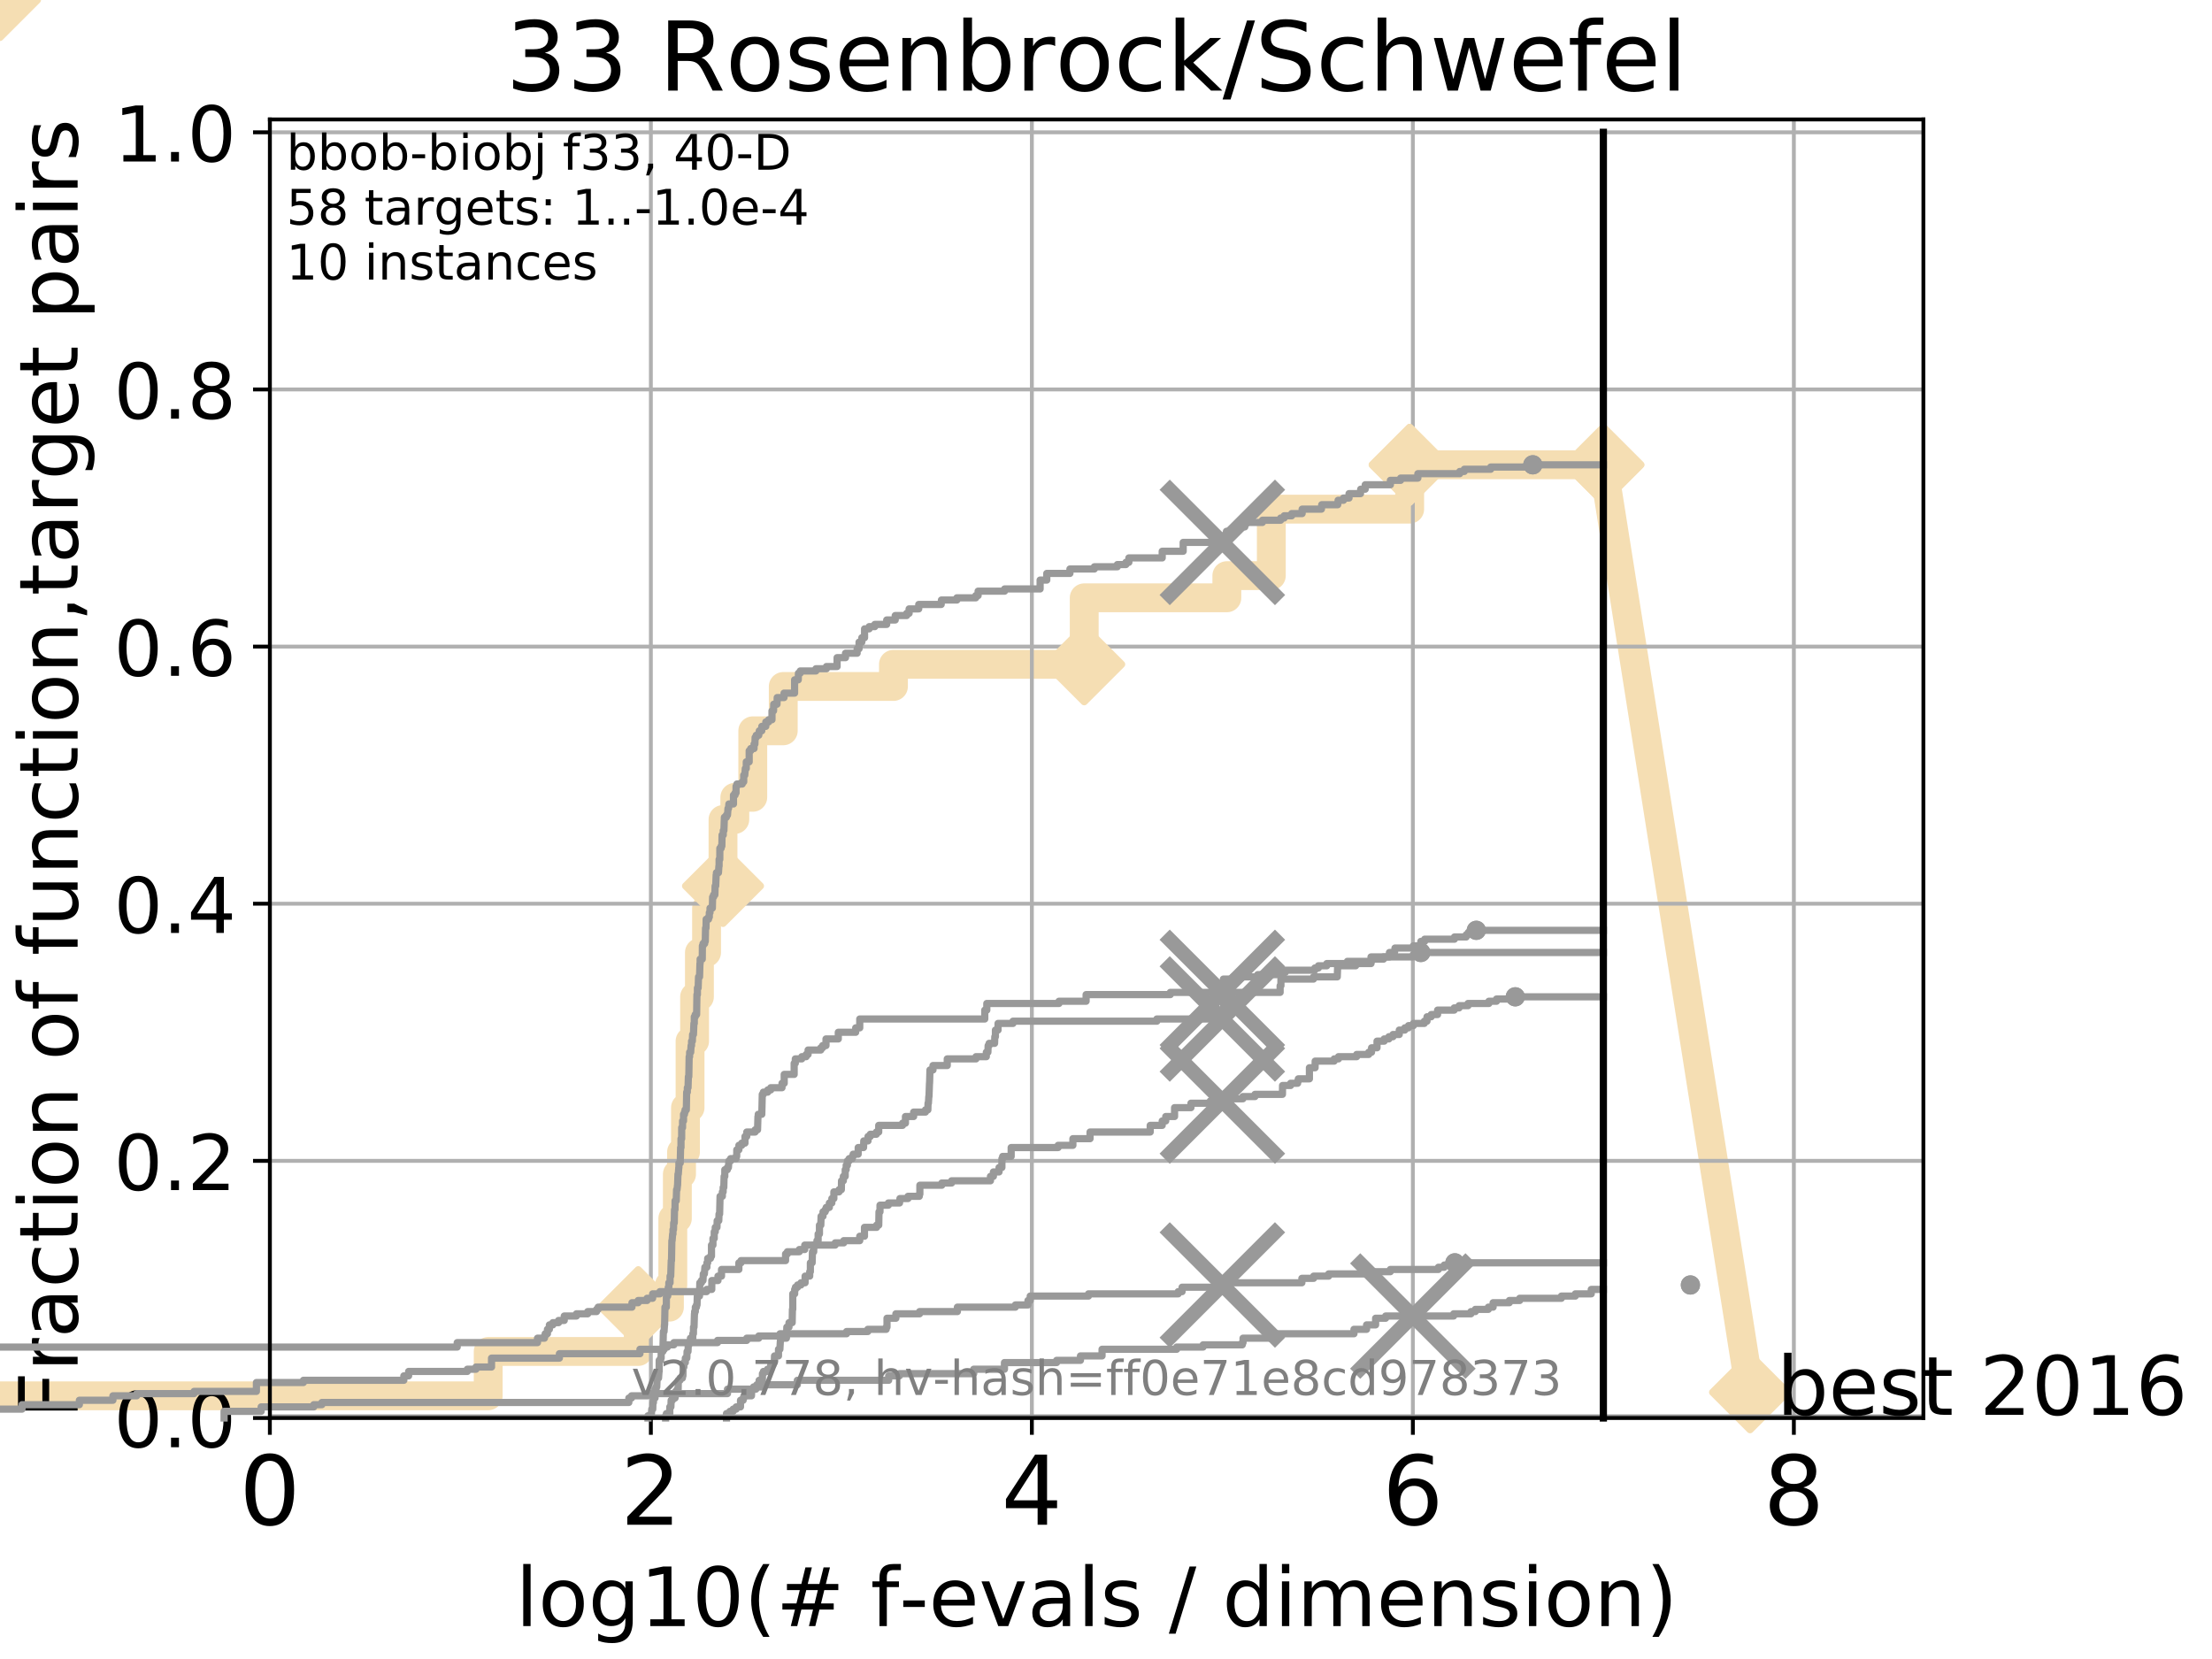 <?xml version="1.0" encoding="utf-8" standalone="no"?>
<!DOCTYPE svg PUBLIC "-//W3C//DTD SVG 1.1//EN"
  "http://www.w3.org/Graphics/SVG/1.1/DTD/svg11.dtd">
<!-- Created with matplotlib (http://matplotlib.org/) -->
<svg height="345pt" version="1.1" viewBox="0 0 460 345" width="460pt" xmlns="http://www.w3.org/2000/svg" xmlns:xlink="http://www.w3.org/1999/xlink">
 <defs>
  <style type="text/css">
*{stroke-linecap:butt;stroke-linejoin:round;}
  </style>
 </defs>
 <g id="figure_1">
  <g id="patch_1">
   <path d="M 0 345.6 
L 460.8 345.6 
L 460.8 0 
L 0 0 
z
" style="fill:#ffffff;"/>
  </g>
  <g id="axes_1">
   <g id="patch_2">
    <path d="M 56.12 294.88 
L 399.984 294.88 
L 399.984 24.84 
L 56.12 24.84 
z
" style="fill:#ffffff;"/>
   </g>
   <g id="line2d_1">
    <path d="M -1 290.27 
L 101.525 290.27 
L 101.525 281.051 
L 132.731 281.051 
L 132.731 271.831 
L 139.211 271.831 
L 139.211 267.221 
L 139.915 267.221 
L 139.915 253.392 
L 140.862 253.392 
L 140.862 244.173 
L 141.732 244.173 
L 141.732 239.563 
L 142.552 239.563 
L 142.552 230.343 
L 143.502 230.343 
L 143.502 216.514 
L 144.445 216.514 
L 144.445 207.294 
L 145.45 207.294 
L 145.45 198.075 
L 146.934 198.075 
L 146.934 188.855 
L 148.529 188.855 
L 148.529 184.246 
L 150.354 184.246 
L 150.354 170.416 
L 152.809 170.416 
L 152.809 165.807 
L 156.544 165.807 
L 156.544 151.977 
L 162.884 151.977 
L 162.884 142.758 
L 185.8 142.758 
L 185.8 138.148 
L 225.471 138.148 
L 225.471 124.319 
L 255.13 124.319 
L 255.13 119.709 
L 264.379 119.709 
L 264.379 105.88 
L 293.152 105.88 
L 293.152 96.66 
L 333.43 96.66 
" style="fill:none;stroke:#f5deb3;stroke-linecap:square;stroke-width:6;"/>
   </g>
   <g id="line2d_2">
    <path d="M 0 0 
" style="fill:none;stroke:#f5deb3;stroke-linecap:square;stroke-width:6;"/>
    <defs>
     <path d="M -0 7.778 
L 7.778 0 
L 0 -7.778 
L -7.778 -0 
z
" id="m1dedd649f1" style="stroke:#f5deb3;stroke-linejoin:miter;stroke-width:1.5;"/>
    </defs>
    <g>
     <use style="fill:#f5deb3;stroke:#f5deb3;stroke-linejoin:miter;stroke-width:1.5;" x="0" xlink:href="#m1dedd649f1" y="0"/>
    </g>
   </g>
   <g id="line2d_3">
    <path d="M 333.43 96.66 
L 363.934 289.533 
" style="fill:none;stroke:#f5deb3;stroke-linecap:square;stroke-width:6;"/>
    <g>
     <use style="fill:#f5deb3;stroke:#f5deb3;stroke-linejoin:miter;stroke-width:1.5;" x="333.43" xlink:href="#m1dedd649f1" y="96.66"/>
     <use style="fill:#f5deb3;stroke:#f5deb3;stroke-linejoin:miter;stroke-width:1.5;" x="363.934" xlink:href="#m1dedd649f1" y="289.533"/>
    </g>
   </g>
   <g id="matplotlib.axis_1">
    <g id="xtick_1">
     <g id="line2d_4">
      <path clip-path="url(#p51f831bb17)" d="M 56.12 294.88 
L 56.12 24.84 
" style="fill:none;stroke:#b0b0b0;stroke-linecap:square;stroke-width:0.8;"/>
     </g>
     <g id="line2d_5">
      <defs>
       <path d="M 0 0 
L 0 3.5 
" id="m804c75eec4" style="stroke:#000000;stroke-width:0.8;"/>
      </defs>
      <g>
       <use style="stroke:#000000;stroke-width:0.8;" x="56.12" xlink:href="#m804c75eec4" y="294.88"/>
      </g>
     </g>
     <g id="text_1">
      <!-- 0 -->
      <defs>
       <path d="M 31.781 66.406 
Q 24.172 66.406 20.328 58.906 
Q 16.5 51.422 16.5 36.375 
Q 16.5 21.391 20.328 13.891 
Q 24.172 6.391 31.781 6.391 
Q 39.453 6.391 43.281 13.891 
Q 47.125 21.391 47.125 36.375 
Q 47.125 51.422 43.281 58.906 
Q 39.453 66.406 31.781 66.406 
z
M 31.781 74.219 
Q 44.047 74.219 50.516 64.516 
Q 56.984 54.828 56.984 36.375 
Q 56.984 17.969 50.516 8.266 
Q 44.047 -1.422 31.781 -1.422 
Q 19.531 -1.422 13.062 8.266 
Q 6.594 17.969 6.594 36.375 
Q 6.594 54.828 13.062 64.516 
Q 19.531 74.219 31.781 74.219 
z
" id="DejaVuSans-30"/>
      </defs>
      <g transform="translate(49.758 317.077)scale(0.2 -0.2)">
       <use xlink:href="#DejaVuSans-30"/>
      </g>
     </g>
    </g>
    <g id="xtick_2">
     <g id="line2d_6">
      <path clip-path="url(#p51f831bb17)" d="M 135.351 294.88 
L 135.351 24.84 
" style="fill:none;stroke:#b0b0b0;stroke-linecap:square;stroke-width:0.8;"/>
     </g>
     <g id="line2d_7">
      <g>
       <use style="stroke:#000000;stroke-width:0.8;" x="135.351" xlink:href="#m804c75eec4" y="294.88"/>
      </g>
     </g>
     <g id="text_2">
      <!-- 2 -->
      <defs>
       <path d="M 19.188 8.297 
L 53.609 8.297 
L 53.609 0 
L 7.328 0 
L 7.328 8.297 
Q 12.938 14.109 22.625 23.891 
Q 32.328 33.688 34.812 36.531 
Q 39.547 41.844 41.422 45.531 
Q 43.312 49.219 43.312 52.781 
Q 43.312 58.594 39.234 62.25 
Q 35.156 65.922 28.609 65.922 
Q 23.969 65.922 18.812 64.312 
Q 13.672 62.703 7.812 59.422 
L 7.812 69.391 
Q 13.766 71.781 18.938 73 
Q 24.125 74.219 28.422 74.219 
Q 39.75 74.219 46.484 68.547 
Q 53.219 62.891 53.219 53.422 
Q 53.219 48.922 51.531 44.891 
Q 49.859 40.875 45.406 35.406 
Q 44.188 33.984 37.641 27.219 
Q 31.109 20.453 19.188 8.297 
z
" id="DejaVuSans-32"/>
      </defs>
      <g transform="translate(128.989 317.077)scale(0.2 -0.2)">
       <use xlink:href="#DejaVuSans-32"/>
      </g>
     </g>
    </g>
    <g id="xtick_3">
     <g id="line2d_8">
      <path clip-path="url(#p51f831bb17)" d="M 214.583 294.88 
L 214.583 24.84 
" style="fill:none;stroke:#b0b0b0;stroke-linecap:square;stroke-width:0.8;"/>
     </g>
     <g id="line2d_9">
      <g>
       <use style="stroke:#000000;stroke-width:0.8;" x="214.583" xlink:href="#m804c75eec4" y="294.88"/>
      </g>
     </g>
     <g id="text_3">
      <!-- 4 -->
      <defs>
       <path d="M 37.797 64.312 
L 12.891 25.391 
L 37.797 25.391 
z
M 35.203 72.906 
L 47.609 72.906 
L 47.609 25.391 
L 58.016 25.391 
L 58.016 17.188 
L 47.609 17.188 
L 47.609 0 
L 37.797 0 
L 37.797 17.188 
L 4.891 17.188 
L 4.891 26.703 
z
" id="DejaVuSans-34"/>
      </defs>
      <g transform="translate(208.22 317.077)scale(0.2 -0.2)">
       <use xlink:href="#DejaVuSans-34"/>
      </g>
     </g>
    </g>
    <g id="xtick_4">
     <g id="line2d_10">
      <path clip-path="url(#p51f831bb17)" d="M 293.814 294.88 
L 293.814 24.84 
" style="fill:none;stroke:#b0b0b0;stroke-linecap:square;stroke-width:0.8;"/>
     </g>
     <g id="line2d_11">
      <g>
       <use style="stroke:#000000;stroke-width:0.8;" x="293.814" xlink:href="#m804c75eec4" y="294.88"/>
      </g>
     </g>
     <g id="text_4">
      <!-- 6 -->
      <defs>
       <path d="M 33.016 40.375 
Q 26.375 40.375 22.484 35.828 
Q 18.609 31.297 18.609 23.391 
Q 18.609 15.531 22.484 10.953 
Q 26.375 6.391 33.016 6.391 
Q 39.656 6.391 43.531 10.953 
Q 47.406 15.531 47.406 23.391 
Q 47.406 31.297 43.531 35.828 
Q 39.656 40.375 33.016 40.375 
z
M 52.594 71.297 
L 52.594 62.312 
Q 48.875 64.062 45.094 64.984 
Q 41.312 65.922 37.594 65.922 
Q 27.828 65.922 22.672 59.328 
Q 17.531 52.734 16.797 39.406 
Q 19.672 43.656 24.016 45.922 
Q 28.375 48.188 33.594 48.188 
Q 44.578 48.188 50.953 41.516 
Q 57.328 34.859 57.328 23.391 
Q 57.328 12.156 50.688 5.359 
Q 44.047 -1.422 33.016 -1.422 
Q 20.359 -1.422 13.672 8.266 
Q 6.984 17.969 6.984 36.375 
Q 6.984 53.656 15.188 63.938 
Q 23.391 74.219 37.203 74.219 
Q 40.922 74.219 44.703 73.484 
Q 48.484 72.75 52.594 71.297 
z
" id="DejaVuSans-36"/>
      </defs>
      <g transform="translate(287.452 317.077)scale(0.2 -0.2)">
       <use xlink:href="#DejaVuSans-36"/>
      </g>
     </g>
    </g>
    <g id="xtick_5">
     <g id="line2d_12">
      <path clip-path="url(#p51f831bb17)" d="M 373.045 294.88 
L 373.045 24.84 
" style="fill:none;stroke:#b0b0b0;stroke-linecap:square;stroke-width:0.8;"/>
     </g>
     <g id="line2d_13">
      <g>
       <use style="stroke:#000000;stroke-width:0.8;" x="373.045" xlink:href="#m804c75eec4" y="294.88"/>
      </g>
     </g>
     <g id="text_5">
      <!-- 8 -->
      <defs>
       <path d="M 31.781 34.625 
Q 24.75 34.625 20.719 30.859 
Q 16.703 27.094 16.703 20.516 
Q 16.703 13.922 20.719 10.156 
Q 24.75 6.391 31.781 6.391 
Q 38.812 6.391 42.859 10.172 
Q 46.922 13.969 46.922 20.516 
Q 46.922 27.094 42.891 30.859 
Q 38.875 34.625 31.781 34.625 
z
M 21.922 38.812 
Q 15.578 40.375 12.031 44.719 
Q 8.5 49.078 8.5 55.328 
Q 8.5 64.062 14.719 69.141 
Q 20.953 74.219 31.781 74.219 
Q 42.672 74.219 48.875 69.141 
Q 55.078 64.062 55.078 55.328 
Q 55.078 49.078 51.531 44.719 
Q 48 40.375 41.703 38.812 
Q 48.828 37.156 52.797 32.312 
Q 56.781 27.484 56.781 20.516 
Q 56.781 9.906 50.312 4.234 
Q 43.844 -1.422 31.781 -1.422 
Q 19.734 -1.422 13.25 4.234 
Q 6.781 9.906 6.781 20.516 
Q 6.781 27.484 10.781 32.312 
Q 14.797 37.156 21.922 38.812 
z
M 18.312 54.391 
Q 18.312 48.734 21.844 45.562 
Q 25.391 42.391 31.781 42.391 
Q 38.141 42.391 41.719 45.562 
Q 45.312 48.734 45.312 54.391 
Q 45.312 60.062 41.719 63.234 
Q 38.141 66.406 31.781 66.406 
Q 25.391 66.406 21.844 63.234 
Q 18.312 60.062 18.312 54.391 
z
" id="DejaVuSans-38"/>
      </defs>
      <g transform="translate(366.683 317.077)scale(0.2 -0.2)">
       <use xlink:href="#DejaVuSans-38"/>
      </g>
     </g>
    </g>
    <g id="text_6">
     <!-- log10(# f-evals / dimension) -->
     <defs>
      <path d="M 9.422 75.984 
L 18.406 75.984 
L 18.406 0 
L 9.422 0 
z
" id="DejaVuSans-6c"/>
      <path d="M 30.609 48.391 
Q 23.391 48.391 19.188 42.75 
Q 14.984 37.109 14.984 27.297 
Q 14.984 17.484 19.156 11.844 
Q 23.344 6.203 30.609 6.203 
Q 37.797 6.203 41.984 11.859 
Q 46.188 17.531 46.188 27.297 
Q 46.188 37.016 41.984 42.703 
Q 37.797 48.391 30.609 48.391 
z
M 30.609 56 
Q 42.328 56 49.016 48.375 
Q 55.719 40.766 55.719 27.297 
Q 55.719 13.875 49.016 6.219 
Q 42.328 -1.422 30.609 -1.422 
Q 18.844 -1.422 12.172 6.219 
Q 5.516 13.875 5.516 27.297 
Q 5.516 40.766 12.172 48.375 
Q 18.844 56 30.609 56 
z
" id="DejaVuSans-6f"/>
      <path d="M 45.406 27.984 
Q 45.406 37.75 41.375 43.109 
Q 37.359 48.484 30.078 48.484 
Q 22.859 48.484 18.828 43.109 
Q 14.797 37.75 14.797 27.984 
Q 14.797 18.266 18.828 12.891 
Q 22.859 7.516 30.078 7.516 
Q 37.359 7.516 41.375 12.891 
Q 45.406 18.266 45.406 27.984 
z
M 54.391 6.781 
Q 54.391 -7.172 48.188 -13.984 
Q 42 -20.797 29.203 -20.797 
Q 24.469 -20.797 20.266 -20.094 
Q 16.062 -19.391 12.109 -17.922 
L 12.109 -9.188 
Q 16.062 -11.328 19.922 -12.344 
Q 23.781 -13.375 27.781 -13.375 
Q 36.625 -13.375 41.016 -8.766 
Q 45.406 -4.156 45.406 5.172 
L 45.406 9.625 
Q 42.625 4.781 38.281 2.391 
Q 33.938 0 27.875 0 
Q 17.828 0 11.672 7.656 
Q 5.516 15.328 5.516 27.984 
Q 5.516 40.672 11.672 48.328 
Q 17.828 56 27.875 56 
Q 33.938 56 38.281 53.609 
Q 42.625 51.219 45.406 46.391 
L 45.406 54.688 
L 54.391 54.688 
z
" id="DejaVuSans-67"/>
      <path d="M 12.406 8.297 
L 28.516 8.297 
L 28.516 63.922 
L 10.984 60.406 
L 10.984 69.391 
L 28.422 72.906 
L 38.281 72.906 
L 38.281 8.297 
L 54.391 8.297 
L 54.391 0 
L 12.406 0 
z
" id="DejaVuSans-31"/>
      <path d="M 31 75.875 
Q 24.469 64.656 21.281 53.656 
Q 18.109 42.672 18.109 31.391 
Q 18.109 20.125 21.312 9.062 
Q 24.516 -2 31 -13.188 
L 23.188 -13.188 
Q 15.875 -1.703 12.234 9.375 
Q 8.594 20.453 8.594 31.391 
Q 8.594 42.281 12.203 53.312 
Q 15.828 64.359 23.188 75.875 
z
" id="DejaVuSans-28"/>
      <path d="M 51.125 44 
L 36.922 44 
L 32.812 27.688 
L 47.125 27.688 
z
M 43.797 71.781 
L 38.719 51.516 
L 52.984 51.516 
L 58.109 71.781 
L 65.922 71.781 
L 60.891 51.516 
L 76.125 51.516 
L 76.125 44 
L 58.984 44 
L 54.984 27.688 
L 70.516 27.688 
L 70.516 20.219 
L 53.078 20.219 
L 48 0 
L 40.188 0 
L 45.219 20.219 
L 30.906 20.219 
L 25.875 0 
L 18.016 0 
L 23.094 20.219 
L 7.719 20.219 
L 7.719 27.688 
L 24.906 27.688 
L 29 44 
L 13.281 44 
L 13.281 51.516 
L 30.906 51.516 
L 35.891 71.781 
z
" id="DejaVuSans-23"/>
      <path id="DejaVuSans-20"/>
      <path d="M 37.109 75.984 
L 37.109 68.5 
L 28.516 68.5 
Q 23.688 68.5 21.797 66.547 
Q 19.922 64.594 19.922 59.516 
L 19.922 54.688 
L 34.719 54.688 
L 34.719 47.703 
L 19.922 47.703 
L 19.922 0 
L 10.891 0 
L 10.891 47.703 
L 2.297 47.703 
L 2.297 54.688 
L 10.891 54.688 
L 10.891 58.5 
Q 10.891 67.625 15.141 71.797 
Q 19.391 75.984 28.609 75.984 
z
" id="DejaVuSans-66"/>
      <path d="M 4.891 31.391 
L 31.203 31.391 
L 31.203 23.391 
L 4.891 23.391 
z
" id="DejaVuSans-2d"/>
      <path d="M 56.203 29.594 
L 56.203 25.203 
L 14.891 25.203 
Q 15.484 15.922 20.484 11.062 
Q 25.484 6.203 34.422 6.203 
Q 39.594 6.203 44.453 7.469 
Q 49.312 8.734 54.109 11.281 
L 54.109 2.781 
Q 49.266 0.734 44.188 -0.344 
Q 39.109 -1.422 33.891 -1.422 
Q 20.797 -1.422 13.156 6.188 
Q 5.516 13.812 5.516 26.812 
Q 5.516 40.234 12.766 48.109 
Q 20.016 56 32.328 56 
Q 43.359 56 49.781 48.891 
Q 56.203 41.797 56.203 29.594 
z
M 47.219 32.234 
Q 47.125 39.594 43.094 43.984 
Q 39.062 48.391 32.422 48.391 
Q 24.906 48.391 20.391 44.141 
Q 15.875 39.891 15.188 32.172 
z
" id="DejaVuSans-65"/>
      <path d="M 2.984 54.688 
L 12.5 54.688 
L 29.594 8.797 
L 46.688 54.688 
L 56.203 54.688 
L 35.688 0 
L 23.484 0 
z
" id="DejaVuSans-76"/>
      <path d="M 34.281 27.484 
Q 23.391 27.484 19.188 25 
Q 14.984 22.516 14.984 16.5 
Q 14.984 11.719 18.141 8.906 
Q 21.297 6.109 26.703 6.109 
Q 34.188 6.109 38.703 11.406 
Q 43.219 16.703 43.219 25.484 
L 43.219 27.484 
z
M 52.203 31.203 
L 52.203 0 
L 43.219 0 
L 43.219 8.297 
Q 40.141 3.328 35.547 0.953 
Q 30.953 -1.422 24.312 -1.422 
Q 15.922 -1.422 10.953 3.297 
Q 6 8.016 6 15.922 
Q 6 25.141 12.172 29.828 
Q 18.359 34.516 30.609 34.516 
L 43.219 34.516 
L 43.219 35.406 
Q 43.219 41.609 39.141 45 
Q 35.062 48.391 27.688 48.391 
Q 23 48.391 18.547 47.266 
Q 14.109 46.141 10.016 43.891 
L 10.016 52.203 
Q 14.938 54.109 19.578 55.047 
Q 24.219 56 28.609 56 
Q 40.484 56 46.344 49.844 
Q 52.203 43.703 52.203 31.203 
z
" id="DejaVuSans-61"/>
      <path d="M 44.281 53.078 
L 44.281 44.578 
Q 40.484 46.531 36.375 47.5 
Q 32.281 48.484 27.875 48.484 
Q 21.188 48.484 17.844 46.438 
Q 14.5 44.391 14.5 40.281 
Q 14.5 37.156 16.891 35.375 
Q 19.281 33.594 26.516 31.984 
L 29.594 31.297 
Q 39.156 29.25 43.188 25.516 
Q 47.219 21.781 47.219 15.094 
Q 47.219 7.469 41.188 3.016 
Q 35.156 -1.422 24.609 -1.422 
Q 20.219 -1.422 15.453 -0.562 
Q 10.688 0.297 5.422 2 
L 5.422 11.281 
Q 10.406 8.688 15.234 7.391 
Q 20.062 6.109 24.812 6.109 
Q 31.156 6.109 34.562 8.281 
Q 37.984 10.453 37.984 14.406 
Q 37.984 18.062 35.516 20.016 
Q 33.062 21.969 24.703 23.781 
L 21.578 24.516 
Q 13.234 26.266 9.516 29.906 
Q 5.812 33.547 5.812 39.891 
Q 5.812 47.609 11.281 51.797 
Q 16.75 56 26.812 56 
Q 31.781 56 36.172 55.266 
Q 40.578 54.547 44.281 53.078 
z
" id="DejaVuSans-73"/>
      <path d="M 25.391 72.906 
L 33.688 72.906 
L 8.297 -9.281 
L 0 -9.281 
z
" id="DejaVuSans-2f"/>
      <path d="M 45.406 46.391 
L 45.406 75.984 
L 54.391 75.984 
L 54.391 0 
L 45.406 0 
L 45.406 8.203 
Q 42.578 3.328 38.25 0.953 
Q 33.938 -1.422 27.875 -1.422 
Q 17.969 -1.422 11.734 6.484 
Q 5.516 14.406 5.516 27.297 
Q 5.516 40.188 11.734 48.094 
Q 17.969 56 27.875 56 
Q 33.938 56 38.25 53.625 
Q 42.578 51.266 45.406 46.391 
z
M 14.797 27.297 
Q 14.797 17.391 18.875 11.75 
Q 22.953 6.109 30.078 6.109 
Q 37.203 6.109 41.297 11.75 
Q 45.406 17.391 45.406 27.297 
Q 45.406 37.203 41.297 42.844 
Q 37.203 48.484 30.078 48.484 
Q 22.953 48.484 18.875 42.844 
Q 14.797 37.203 14.797 27.297 
z
" id="DejaVuSans-64"/>
      <path d="M 9.422 54.688 
L 18.406 54.688 
L 18.406 0 
L 9.422 0 
z
M 9.422 75.984 
L 18.406 75.984 
L 18.406 64.594 
L 9.422 64.594 
z
" id="DejaVuSans-69"/>
      <path d="M 52 44.188 
Q 55.375 50.25 60.062 53.125 
Q 64.75 56 71.094 56 
Q 79.641 56 84.281 50.016 
Q 88.922 44.047 88.922 33.016 
L 88.922 0 
L 79.891 0 
L 79.891 32.719 
Q 79.891 40.578 77.094 44.375 
Q 74.312 48.188 68.609 48.188 
Q 61.625 48.188 57.562 43.547 
Q 53.516 38.922 53.516 30.906 
L 53.516 0 
L 44.484 0 
L 44.484 32.719 
Q 44.484 40.625 41.703 44.406 
Q 38.922 48.188 33.109 48.188 
Q 26.219 48.188 22.156 43.531 
Q 18.109 38.875 18.109 30.906 
L 18.109 0 
L 9.078 0 
L 9.078 54.688 
L 18.109 54.688 
L 18.109 46.188 
Q 21.188 51.219 25.484 53.609 
Q 29.781 56 35.688 56 
Q 41.656 56 45.828 52.969 
Q 50 49.953 52 44.188 
z
" id="DejaVuSans-6d"/>
      <path d="M 54.891 33.016 
L 54.891 0 
L 45.906 0 
L 45.906 32.719 
Q 45.906 40.484 42.875 44.328 
Q 39.844 48.188 33.797 48.188 
Q 26.516 48.188 22.312 43.547 
Q 18.109 38.922 18.109 30.906 
L 18.109 0 
L 9.078 0 
L 9.078 54.688 
L 18.109 54.688 
L 18.109 46.188 
Q 21.344 51.125 25.703 53.562 
Q 30.078 56 35.797 56 
Q 45.219 56 50.047 50.172 
Q 54.891 44.344 54.891 33.016 
z
" id="DejaVuSans-6e"/>
      <path d="M 8.016 75.875 
L 15.828 75.875 
Q 23.141 64.359 26.781 53.312 
Q 30.422 42.281 30.422 31.391 
Q 30.422 20.453 26.781 9.375 
Q 23.141 -1.703 15.828 -13.188 
L 8.016 -13.188 
Q 14.5 -2 17.703 9.062 
Q 20.906 20.125 20.906 31.391 
Q 20.906 42.672 17.703 53.656 
Q 14.5 64.656 8.016 75.875 
z
" id="DejaVuSans-29"/>
     </defs>
     <g transform="translate(107.211 338.154)scale(0.17 -0.17)">
      <use xlink:href="#DejaVuSans-6c"/>
      <use x="27.783" xlink:href="#DejaVuSans-6f"/>
      <use x="88.965" xlink:href="#DejaVuSans-67"/>
      <use x="152.441" xlink:href="#DejaVuSans-31"/>
      <use x="216.064" xlink:href="#DejaVuSans-30"/>
      <use x="279.688" xlink:href="#DejaVuSans-28"/>
      <use x="318.701" xlink:href="#DejaVuSans-23"/>
      <use x="402.49" xlink:href="#DejaVuSans-20"/>
      <use x="434.277" xlink:href="#DejaVuSans-66"/>
      <use x="469.404" xlink:href="#DejaVuSans-2d"/>
      <use x="505.488" xlink:href="#DejaVuSans-65"/>
      <use x="567.012" xlink:href="#DejaVuSans-76"/>
      <use x="626.191" xlink:href="#DejaVuSans-61"/>
      <use x="687.471" xlink:href="#DejaVuSans-6c"/>
      <use x="715.254" xlink:href="#DejaVuSans-73"/>
      <use x="767.354" xlink:href="#DejaVuSans-20"/>
      <use x="799.141" xlink:href="#DejaVuSans-2f"/>
      <use x="832.832" xlink:href="#DejaVuSans-20"/>
      <use x="864.619" xlink:href="#DejaVuSans-64"/>
      <use x="928.096" xlink:href="#DejaVuSans-69"/>
      <use x="955.879" xlink:href="#DejaVuSans-6d"/>
      <use x="1053.291" xlink:href="#DejaVuSans-65"/>
      <use x="1114.814" xlink:href="#DejaVuSans-6e"/>
      <use x="1178.193" xlink:href="#DejaVuSans-73"/>
      <use x="1230.293" xlink:href="#DejaVuSans-69"/>
      <use x="1258.076" xlink:href="#DejaVuSans-6f"/>
      <use x="1319.258" xlink:href="#DejaVuSans-6e"/>
      <use x="1382.637" xlink:href="#DejaVuSans-29"/>
     </g>
    </g>
   </g>
   <g id="matplotlib.axis_2">
    <g id="ytick_1">
     <g id="line2d_14">
      <path clip-path="url(#p51f831bb17)" d="M 56.12 294.88 
L 399.984 294.88 
" style="fill:none;stroke:#b0b0b0;stroke-linecap:square;stroke-width:0.8;"/>
     </g>
     <g id="line2d_15">
      <defs>
       <path d="M 0 0 
L -3.5 0 
" id="m3b8d9a314b" style="stroke:#000000;stroke-width:0.8;"/>
      </defs>
      <g>
       <use style="stroke:#000000;stroke-width:0.8;" x="56.12" xlink:href="#m3b8d9a314b" y="294.88"/>
      </g>
     </g>
     <g id="text_7">
      <!-- 0.0 -->
      <defs>
       <path d="M 10.688 12.406 
L 21 12.406 
L 21 0 
L 10.688 0 
z
" id="DejaVuSans-2e"/>
      </defs>
      <g transform="translate(23.675 300.959)scale(0.16 -0.16)">
       <use xlink:href="#DejaVuSans-30"/>
       <use x="63.623" xlink:href="#DejaVuSans-2e"/>
       <use x="95.41" xlink:href="#DejaVuSans-30"/>
      </g>
     </g>
    </g>
    <g id="ytick_2">
     <g id="line2d_16">
      <path clip-path="url(#p51f831bb17)" d="M 56.12 241.407 
L 399.984 241.407 
" style="fill:none;stroke:#b0b0b0;stroke-linecap:square;stroke-width:0.8;"/>
     </g>
     <g id="line2d_17">
      <g>
       <use style="stroke:#000000;stroke-width:0.8;" x="56.12" xlink:href="#m3b8d9a314b" y="241.407"/>
      </g>
     </g>
     <g id="text_8">
      <!-- 0.2 -->
      <g transform="translate(23.675 247.485)scale(0.16 -0.16)">
       <use xlink:href="#DejaVuSans-30"/>
       <use x="63.623" xlink:href="#DejaVuSans-2e"/>
       <use x="95.41" xlink:href="#DejaVuSans-32"/>
      </g>
     </g>
    </g>
    <g id="ytick_3">
     <g id="line2d_18">
      <path clip-path="url(#p51f831bb17)" d="M 56.12 187.933 
L 399.984 187.933 
" style="fill:none;stroke:#b0b0b0;stroke-linecap:square;stroke-width:0.8;"/>
     </g>
     <g id="line2d_19">
      <g>
       <use style="stroke:#000000;stroke-width:0.8;" x="56.12" xlink:href="#m3b8d9a314b" y="187.933"/>
      </g>
     </g>
     <g id="text_9">
      <!-- 0.4 -->
      <g transform="translate(23.675 194.012)scale(0.16 -0.16)">
       <use xlink:href="#DejaVuSans-30"/>
       <use x="63.623" xlink:href="#DejaVuSans-2e"/>
       <use x="95.41" xlink:href="#DejaVuSans-34"/>
      </g>
     </g>
    </g>
    <g id="ytick_4">
     <g id="line2d_20">
      <path clip-path="url(#p51f831bb17)" d="M 56.12 134.46 
L 399.984 134.46 
" style="fill:none;stroke:#b0b0b0;stroke-linecap:square;stroke-width:0.8;"/>
     </g>
     <g id="line2d_21">
      <g>
       <use style="stroke:#000000;stroke-width:0.8;" x="56.12" xlink:href="#m3b8d9a314b" y="134.46"/>
      </g>
     </g>
     <g id="text_10">
      <!-- 0.6 -->
      <g transform="translate(23.675 140.539)scale(0.16 -0.16)">
       <use xlink:href="#DejaVuSans-30"/>
       <use x="63.623" xlink:href="#DejaVuSans-2e"/>
       <use x="95.41" xlink:href="#DejaVuSans-36"/>
      </g>
     </g>
    </g>
    <g id="ytick_5">
     <g id="line2d_22">
      <path clip-path="url(#p51f831bb17)" d="M 56.12 80.987 
L 399.984 80.987 
" style="fill:none;stroke:#b0b0b0;stroke-linecap:square;stroke-width:0.8;"/>
     </g>
     <g id="line2d_23">
      <g>
       <use style="stroke:#000000;stroke-width:0.8;" x="56.12" xlink:href="#m3b8d9a314b" y="80.987"/>
      </g>
     </g>
     <g id="text_11">
      <!-- 0.8 -->
      <g transform="translate(23.675 87.066)scale(0.16 -0.16)">
       <use xlink:href="#DejaVuSans-30"/>
       <use x="63.623" xlink:href="#DejaVuSans-2e"/>
       <use x="95.41" xlink:href="#DejaVuSans-38"/>
      </g>
     </g>
    </g>
    <g id="ytick_6">
     <g id="line2d_24">
      <path clip-path="url(#p51f831bb17)" d="M 56.12 27.514 
L 399.984 27.514 
" style="fill:none;stroke:#b0b0b0;stroke-linecap:square;stroke-width:0.8;"/>
     </g>
     <g id="line2d_25">
      <g>
       <use style="stroke:#000000;stroke-width:0.8;" x="56.12" xlink:href="#m3b8d9a314b" y="27.514"/>
      </g>
     </g>
     <g id="text_12">
      <!-- 1.0 -->
      <g transform="translate(23.675 33.592)scale(0.16 -0.16)">
       <use xlink:href="#DejaVuSans-31"/>
       <use x="63.623" xlink:href="#DejaVuSans-2e"/>
       <use x="95.41" xlink:href="#DejaVuSans-30"/>
      </g>
     </g>
    </g>
    <g id="text_13">
     <!-- Fraction of function,target pairs -->
     <defs>
      <path d="M 9.812 72.906 
L 51.703 72.906 
L 51.703 64.594 
L 19.672 64.594 
L 19.672 43.109 
L 48.578 43.109 
L 48.578 34.812 
L 19.672 34.812 
L 19.672 0 
L 9.812 0 
z
" id="DejaVuSans-46"/>
      <path d="M 41.109 46.297 
Q 39.594 47.172 37.812 47.578 
Q 36.031 48 33.891 48 
Q 26.266 48 22.188 43.047 
Q 18.109 38.094 18.109 28.812 
L 18.109 0 
L 9.078 0 
L 9.078 54.688 
L 18.109 54.688 
L 18.109 46.188 
Q 20.953 51.172 25.484 53.578 
Q 30.031 56 36.531 56 
Q 37.453 56 38.578 55.875 
Q 39.703 55.766 41.062 55.516 
z
" id="DejaVuSans-72"/>
      <path d="M 48.781 52.594 
L 48.781 44.188 
Q 44.969 46.297 41.141 47.344 
Q 37.312 48.391 33.406 48.391 
Q 24.656 48.391 19.812 42.844 
Q 14.984 37.312 14.984 27.297 
Q 14.984 17.281 19.812 11.734 
Q 24.656 6.203 33.406 6.203 
Q 37.312 6.203 41.141 7.25 
Q 44.969 8.297 48.781 10.406 
L 48.781 2.094 
Q 45.016 0.344 40.984 -0.531 
Q 36.969 -1.422 32.422 -1.422 
Q 20.062 -1.422 12.781 6.344 
Q 5.516 14.109 5.516 27.297 
Q 5.516 40.672 12.859 48.328 
Q 20.219 56 33.016 56 
Q 37.156 56 41.109 55.141 
Q 45.062 54.297 48.781 52.594 
z
" id="DejaVuSans-63"/>
      <path d="M 18.312 70.219 
L 18.312 54.688 
L 36.812 54.688 
L 36.812 47.703 
L 18.312 47.703 
L 18.312 18.016 
Q 18.312 11.328 20.141 9.422 
Q 21.969 7.516 27.594 7.516 
L 36.812 7.516 
L 36.812 0 
L 27.594 0 
Q 17.188 0 13.234 3.875 
Q 9.281 7.766 9.281 18.016 
L 9.281 47.703 
L 2.688 47.703 
L 2.688 54.688 
L 9.281 54.688 
L 9.281 70.219 
z
" id="DejaVuSans-74"/>
      <path d="M 8.5 21.578 
L 8.5 54.688 
L 17.484 54.688 
L 17.484 21.922 
Q 17.484 14.156 20.5 10.266 
Q 23.531 6.391 29.594 6.391 
Q 36.859 6.391 41.078 11.031 
Q 45.312 15.672 45.312 23.688 
L 45.312 54.688 
L 54.297 54.688 
L 54.297 0 
L 45.312 0 
L 45.312 8.406 
Q 42.047 3.422 37.719 1 
Q 33.406 -1.422 27.688 -1.422 
Q 18.266 -1.422 13.375 4.438 
Q 8.5 10.297 8.5 21.578 
z
M 31.109 56 
z
" id="DejaVuSans-75"/>
      <path d="M 11.719 12.406 
L 22.016 12.406 
L 22.016 4 
L 14.016 -11.625 
L 7.719 -11.625 
L 11.719 4 
z
" id="DejaVuSans-2c"/>
      <path d="M 18.109 8.203 
L 18.109 -20.797 
L 9.078 -20.797 
L 9.078 54.688 
L 18.109 54.688 
L 18.109 46.391 
Q 20.953 51.266 25.266 53.625 
Q 29.594 56 35.594 56 
Q 45.562 56 51.781 48.094 
Q 58.016 40.188 58.016 27.297 
Q 58.016 14.406 51.781 6.484 
Q 45.562 -1.422 35.594 -1.422 
Q 29.594 -1.422 25.266 0.953 
Q 20.953 3.328 18.109 8.203 
z
M 48.688 27.297 
Q 48.688 37.203 44.609 42.844 
Q 40.531 48.484 33.406 48.484 
Q 26.266 48.484 22.188 42.844 
Q 18.109 37.203 18.109 27.297 
Q 18.109 17.391 22.188 11.75 
Q 26.266 6.109 33.406 6.109 
Q 40.531 6.109 44.609 11.75 
Q 48.688 17.391 48.688 27.297 
z
" id="DejaVuSans-70"/>
     </defs>
     <g transform="translate(16.14 294.999)rotate(-90)scale(0.17 -0.17)">
      <use xlink:href="#DejaVuSans-46"/>
      <use x="57.41" xlink:href="#DejaVuSans-72"/>
      <use x="98.523" xlink:href="#DejaVuSans-61"/>
      <use x="159.803" xlink:href="#DejaVuSans-63"/>
      <use x="214.783" xlink:href="#DejaVuSans-74"/>
      <use x="253.992" xlink:href="#DejaVuSans-69"/>
      <use x="281.775" xlink:href="#DejaVuSans-6f"/>
      <use x="342.957" xlink:href="#DejaVuSans-6e"/>
      <use x="406.336" xlink:href="#DejaVuSans-20"/>
      <use x="438.123" xlink:href="#DejaVuSans-6f"/>
      <use x="499.305" xlink:href="#DejaVuSans-66"/>
      <use x="534.51" xlink:href="#DejaVuSans-20"/>
      <use x="566.297" xlink:href="#DejaVuSans-66"/>
      <use x="601.502" xlink:href="#DejaVuSans-75"/>
      <use x="664.881" xlink:href="#DejaVuSans-6e"/>
      <use x="728.26" xlink:href="#DejaVuSans-63"/>
      <use x="783.24" xlink:href="#DejaVuSans-74"/>
      <use x="822.449" xlink:href="#DejaVuSans-69"/>
      <use x="850.232" xlink:href="#DejaVuSans-6f"/>
      <use x="911.414" xlink:href="#DejaVuSans-6e"/>
      <use x="974.793" xlink:href="#DejaVuSans-2c"/>
      <use x="1006.58" xlink:href="#DejaVuSans-74"/>
      <use x="1045.789" xlink:href="#DejaVuSans-61"/>
      <use x="1107.068" xlink:href="#DejaVuSans-72"/>
      <use x="1148.166" xlink:href="#DejaVuSans-67"/>
      <use x="1211.643" xlink:href="#DejaVuSans-65"/>
      <use x="1273.166" xlink:href="#DejaVuSans-74"/>
      <use x="1312.375" xlink:href="#DejaVuSans-20"/>
      <use x="1344.162" xlink:href="#DejaVuSans-70"/>
      <use x="1407.639" xlink:href="#DejaVuSans-61"/>
      <use x="1468.918" xlink:href="#DejaVuSans-69"/>
      <use x="1496.701" xlink:href="#DejaVuSans-72"/>
      <use x="1537.814" xlink:href="#DejaVuSans-73"/>
     </g>
    </g>
   </g>
   <g id="line2d_26">
    <defs>
     <path d="M 0 1.5 
C 0.398 1.5 0.779 1.342 1.061 1.061 
C 1.342 0.779 1.5 0.398 1.5 0 
C 1.5 -0.398 1.342 -0.779 1.061 -1.061 
C 0.779 -1.342 0.398 -1.5 0 -1.5 
C -0.398 -1.5 -0.779 -1.342 -1.061 -1.061 
C -1.342 -0.779 -1.5 -0.398 -1.5 0 
C -1.5 0.398 -1.342 0.779 -1.061 1.061 
C -0.779 1.342 -0.398 1.5 0 1.5 
z
" id="m7ee11d8750" style="stroke:#f5deb3;"/>
    </defs>
    <g>
     <use style="fill:#f5deb3;stroke:#f5deb3;" x="293.152" xlink:href="#m7ee11d8750" y="96.66"/>
     <use style="fill:#f5deb3;stroke:#f5deb3;" x="293.152" xlink:href="#m7ee11d8750" y="96.66"/>
    </g>
   </g>
   <g id="line2d_27">
    <g>
     <use style="fill:#f5deb3;stroke:#f5deb3;stroke-linejoin:miter;stroke-width:1.5;" x="132.731" xlink:href="#m1dedd649f1" y="271.831"/>
     <use style="fill:#f5deb3;stroke:#f5deb3;stroke-linejoin:miter;stroke-width:1.5;" x="150.354" xlink:href="#m1dedd649f1" y="184.246"/>
     <use style="fill:#f5deb3;stroke:#f5deb3;stroke-linejoin:miter;stroke-width:1.5;" x="225.471" xlink:href="#m1dedd649f1" y="138.148"/>
     <use style="fill:#f5deb3;stroke:#f5deb3;stroke-linejoin:miter;stroke-width:1.5;" x="293.152" xlink:href="#m1dedd649f1" y="96.66"/>
     <use style="fill:#f5deb3;stroke:#f5deb3;stroke-linejoin:miter;stroke-width:1.5;" x="293.152" xlink:href="#m1dedd649f1" y="96.66"/>
     <use style="fill:#f5deb3;stroke:#f5deb3;stroke-linejoin:miter;stroke-width:1.5;" x="333.43" xlink:href="#m1dedd649f1" y="96.66"/>
    </g>
   </g>
   <g id="line2d_28">
    <defs>
     <path d="M 0 1.5 
C 0.398 1.5 0.779 1.342 1.061 1.061 
C 1.342 0.779 1.5 0.398 1.5 0 
C 1.5 -0.398 1.342 -0.779 1.061 -1.061 
C 0.779 -1.342 0.398 -1.5 0 -1.5 
C -0.398 -1.5 -0.779 -1.342 -1.061 -1.061 
C -1.342 -0.779 -1.5 -0.398 -1.5 0 
C -1.5 0.398 -1.342 0.779 -1.061 1.061 
C -0.779 1.342 -0.398 1.5 0 1.5 
z
" id="m9ff949eda8" style="stroke:#999999;"/>
    </defs>
    <g>
     <use style="fill:#999999;stroke:#999999;" x="315.112" xlink:href="#m9ff949eda8" y="207.294"/>
     <use style="fill:#999999;stroke:#999999;" x="315.112" xlink:href="#m9ff949eda8" y="207.294"/>
    </g>
   </g>
   <g id="line2d_29">
    <path d="M -1 280.129 
L 95.078 280.129 
L 95.078 279.207 
L 111.773 279.207 
L 111.773 278.285 
L 113.218 278.285 
L 113.218 277.824 
L 113.373 277.824 
L 113.373 277.363 
L 113.845 277.363 
L 113.845 276.441 
L 114.246 276.441 
L 114.246 275.519 
L 114.964 275.519 
L 114.964 275.058 
L 116.159 275.058 
L 116.159 274.597 
L 117.338 274.597 
L 117.338 273.675 
L 119.875 273.675 
L 119.875 273.214 
L 122.223 273.214 
L 122.223 272.753 
L 124.059 272.753 
L 124.059 272.292 
L 124.388 272.292 
L 124.388 271.831 
L 131.421 271.831 
L 131.421 270.909 
L 132.706 270.909 
L 132.706 270.448 
L 134.559 270.448 
L 134.559 269.987 
L 135.717 269.987 
L 135.717 269.065 
L 137.228 269.065 
L 137.228 268.604 
L 146.945 268.604 
L 146.945 268.143 
L 148.018 268.143 
L 148.026 266.299 
L 149.307 266.299 
L 149.307 265.378 
L 150.044 265.378 
L 150.044 263.995 
L 153.65 263.995 
L 153.65 262.612 
L 154.094 262.612 
L 154.094 262.151 
L 163.365 262.151 
L 163.365 260.768 
L 163.744 260.768 
L 163.744 260.307 
L 166.221 260.307 
L 166.221 259.846 
L 167.35 259.846 
L 167.35 258.924 
L 173.681 258.924 
L 173.681 258.463 
L 175.463 258.463 
L 175.463 258.002 
L 178.788 258.002 
L 178.788 257.08 
L 179.773 257.08 
L 179.773 255.236 
L 182.299 255.236 
L 182.299 254.775 
L 182.742 254.775 
L 182.792 252.009 
L 183 252.009 
L 183 250.626 
L 184.744 250.626 
L 184.744 250.165 
L 187.065 250.165 
L 187.148 249.243 
L 188.829 249.243 
L 188.829 248.782 
L 191.173 248.782 
L 191.173 248.321 
L 191.291 248.321 
L 191.291 246.477 
L 195.856 246.477 
L 195.856 246.016 
L 197.889 246.016 
L 197.889 245.556 
L 205.971 245.556 
L 205.971 244.634 
L 206.584 244.634 
L 206.584 243.712 
L 207.757 243.712 
L 207.757 242.79 
L 208.353 242.79 
L 208.353 240.946 
L 208.513 240.946 
L 208.513 240.485 
L 210.28 240.485 
L 210.28 238.641 
L 220.047 238.641 
L 220.047 238.18 
L 223.116 238.18 
L 223.116 236.797 
L 226.681 236.797 
L 226.681 235.414 
L 239.193 235.414 
L 239.193 234.031 
L 241.69 234.031 
L 241.69 233.109 
L 242.423 233.109 
L 242.423 232.187 
L 244.259 232.187 
L 244.259 230.343 
L 247.667 230.343 
L 247.667 229.421 
L 251.68 229.421 
L 251.68 228.96 
L 255.318 228.96 
L 255.318 228.499 
L 258.464 228.499 
L 258.464 228.038 
L 260.982 228.038 
L 260.982 227.577 
L 266.693 227.577 
L 266.718 225.734 
L 268.389 225.734 
L 268.389 225.273 
L 269.848 225.273 
L 269.848 224.812 
L 269.994 224.812 
L 269.994 224.351 
L 272.301 224.351 
L 272.301 222.046 
L 273.482 222.046 
L 273.498 220.663 
L 277.454 220.663 
L 277.454 220.202 
L 278.349 220.202 
L 278.349 219.741 
L 282.129 219.741 
L 282.129 219.28 
L 284.631 219.28 
L 284.631 218.819 
L 285.217 218.819 
L 285.226 217.897 
L 286.359 217.897 
L 286.359 216.514 
L 287.85 216.514 
L 287.85 216.053 
L 288.827 216.053 
L 288.827 215.592 
L 289.68 215.592 
L 289.68 215.131 
L 290.984 215.131 
L 290.985 214.209 
L 292.136 214.209 
L 292.136 213.748 
L 292.902 213.748 
L 292.902 213.287 
L 293.935 213.287 
L 293.935 212.826 
L 296.194 212.826 
L 296.194 212.365 
L 296.755 212.365 
L 296.755 211.443 
L 297.631 211.443 
L 297.631 210.982 
L 298.956 210.982 
L 298.956 210.06 
L 302.413 210.06 
L 302.413 209.599 
L 303.426 209.599 
L 303.426 209.138 
L 305.29 209.138 
L 305.29 208.677 
L 309.625 208.677 
L 309.625 208.216 
L 311.208 208.216 
L 311.208 207.755 
L 315.112 207.755 
L 315.112 207.294 
L 333.43 207.294 
L 333.43 207.294 
" style="fill:none;stroke:#999999;stroke-linecap:square;stroke-width:1.5;"/>
   </g>
   <g id="line2d_30"/>
   <g id="line2d_31">
    <path d="M 0 0 
" style="fill:none;stroke:#999999;stroke-linecap:square;stroke-width:1.5;"/>
   </g>
   <g id="line2d_32">
    <path clip-path="url(#p51f831bb17)" d="M 254.199 228.96 
" style="fill:none;stroke:#999999;stroke-linecap:square;stroke-width:1.5;"/>
    <defs>
     <path d="M -12 12 
L 12 -12 
M -12 -12 
L 12 12 
" id="mb6a63f8c36" style="stroke:#999999;stroke-width:3;"/>
    </defs>
    <g clip-path="url(#p51f831bb17)">
     <use style="fill:#999999;stroke:#999999;stroke-width:3;" x="254.199" xlink:href="#mb6a63f8c36" y="228.96"/>
    </g>
   </g>
   <g id="line2d_33">
    <path clip-path="url(#p51f831bb17)" d="M 56.12 294.88 
L 56.12 294.88 
L 56.12 294.88 
L 56.12 294.88 
L 399.984 294.88 
" style="fill:none;stroke:#999999;stroke-linecap:square;stroke-width:1.5;"/>
   </g>
   <g id="line2d_34"/>
   <g id="line2d_35">
    <path clip-path="url(#p51f831bb17)" d="M 0 0 
" style="fill:none;stroke:#999999;stroke-linecap:square;stroke-width:1.5;"/>
   </g>
   <g id="line2d_36">
    <g>
     <use style="fill:#999999;stroke:#999999;" x="302.549" xlink:href="#m9ff949eda8" y="262.612"/>
     <use style="fill:#999999;stroke:#999999;" x="302.549" xlink:href="#m9ff949eda8" y="262.612"/>
    </g>
   </g>
   <g id="line2d_37">
    <path d="M -1 293.036 
L 4.579 293.036 
L 4.579 292.114 
L 16.504 292.114 
L 16.504 291.192 
L 23.48 291.192 
L 23.48 290.27 
L 28.43 290.27 
L 28.43 289.809 
L 40.355 289.809 
L 40.355 289.348 
L 53.324 289.348 
L 53.324 287.504 
L 63.096 287.504 
L 63.096 287.043 
L 83.981 287.043 
L 83.981 286.121 
L 84.974 286.121 
L 84.974 285.199 
L 97.179 285.199 
L 97.179 284.739 
L 98.98 284.739 
L 98.98 284.278 
L 102.217 284.278 
L 102.217 282.434 
L 116.329 282.434 
L 116.329 281.512 
L 133.083 281.512 
L 133.083 280.59 
L 138.148 280.59 
L 138.148 280.129 
L 138.797 280.129 
L 138.797 279.668 
L 140.134 279.668 
L 140.134 279.207 
L 149.215 279.207 
L 149.215 278.746 
L 155.288 278.746 
L 155.288 278.285 
L 157.791 278.285 
L 157.791 277.824 
L 162.21 277.824 
L 162.21 277.363 
L 176.054 277.363 
L 176.054 276.902 
L 180.466 276.902 
L 180.466 276.441 
L 184.286 276.441 
L 184.286 275.98 
L 184.459 275.98 
L 184.459 274.136 
L 186.304 274.136 
L 186.304 273.214 
L 191.234 273.214 
L 191.234 272.753 
L 199.096 272.753 
L 199.096 271.831 
L 211.155 271.831 
L 211.155 271.37 
L 213.776 271.37 
L 213.776 270.448 
L 214.241 270.448 
L 214.241 269.526 
L 226.36 269.526 
L 226.36 269.065 
L 245.012 269.065 
L 245.012 268.604 
L 245.823 268.604 
L 245.823 267.682 
L 252.548 267.682 
L 252.548 267.221 
L 254.528 267.221 
L 254.528 266.76 
L 270.734 266.76 
L 270.734 265.838 
L 273.179 265.838 
L 273.179 265.378 
L 276.306 265.378 
L 276.306 264.917 
L 283.883 264.917 
L 283.883 264.456 
L 289.125 264.456 
L 289.125 263.995 
L 299.123 263.995 
L 299.123 263.534 
L 300.342 263.534 
L 300.342 263.073 
L 302.549 263.073 
L 302.549 262.612 
L 333.43 262.612 
" style="fill:none;stroke:#999999;stroke-linecap:square;stroke-width:1.5;"/>
   </g>
   <g id="line2d_38"/>
   <g id="line2d_39">
    <path d="M 0 0 
" style="fill:none;stroke:#999999;stroke-linecap:square;stroke-width:1.5;"/>
   </g>
   <g id="line2d_40">
    <path clip-path="url(#p51f831bb17)" d="M 254.198 267.221 
" style="fill:none;stroke:#999999;stroke-linecap:square;stroke-width:1.5;"/>
    <g clip-path="url(#p51f831bb17)">
     <use style="fill:#999999;stroke:#999999;stroke-width:3;" x="254.198" xlink:href="#mb6a63f8c36" y="267.221"/>
    </g>
   </g>
   <g id="line2d_41">
    <g>
     <use style="fill:#999999;stroke:#999999;" x="351.531" xlink:href="#m9ff949eda8" y="267.221"/>
     <use style="fill:#999999;stroke:#999999;" x="351.531" xlink:href="#m9ff949eda8" y="267.221"/>
    </g>
   </g>
   <g id="line2d_42">
    <path d="M 46.599 294.88 
L 46.599 293.497 
L 54.307 293.497 
L 54.307 292.575 
L 65.249 292.575 
L 65.249 292.114 
L 66.935 292.114 
L 66.935 291.653 
L 130.771 291.653 
L 130.771 290.731 
L 131.328 290.731 
L 131.328 290.27 
L 134.645 290.27 
L 134.645 289.809 
L 151.284 289.809 
L 151.284 288.887 
L 156.705 288.887 
L 156.705 288.426 
L 158.457 288.426 
L 158.457 287.965 
L 165.81 287.965 
L 165.81 287.043 
L 184.804 287.043 
L 184.804 286.121 
L 187.047 286.121 
L 187.047 285.66 
L 202.488 285.66 
L 202.488 284.739 
L 208.883 284.739 
L 208.883 283.356 
L 219.734 283.356 
L 219.734 282.895 
L 224.687 282.895 
L 224.687 281.973 
L 229.18 281.973 
L 229.18 280.59 
L 244.697 280.59 
L 244.697 280.129 
L 250.191 280.129 
L 250.191 279.668 
L 258.34 279.668 
L 258.34 279.207 
L 258.498 279.207 
L 258.498 278.285 
L 264.846 278.285 
L 264.846 277.363 
L 281.567 277.363 
L 281.567 276.441 
L 284.188 276.441 
L 284.188 275.519 
L 286.068 275.519 
L 286.068 274.136 
L 288.153 274.136 
L 288.153 273.675 
L 302.299 273.675 
L 302.299 273.214 
L 305.894 273.214 
L 305.894 272.753 
L 306.81 272.753 
L 306.81 272.292 
L 309.515 272.292 
L 309.515 271.831 
L 310.5 271.831 
L 310.5 270.909 
L 313.879 270.909 
L 313.879 270.448 
L 316.03 270.448 
L 316.03 269.987 
L 324.706 269.987 
L 324.706 269.526 
L 327.606 269.526 
L 327.606 269.065 
L 330.91 269.065 
L 330.91 268.143 
L 333.43 268.143 
" style="fill:none;stroke:#999999;stroke-linecap:square;stroke-width:1.5;"/>
   </g>
   <g id="line2d_43"/>
   <g id="line2d_44">
    <path d="M 0 0 
" style="fill:none;stroke:#999999;stroke-linecap:square;stroke-width:1.5;"/>
   </g>
   <g id="line2d_45">
    <path clip-path="url(#p51f831bb17)" d="M 293.814 273.675 
" style="fill:none;stroke:#999999;stroke-linecap:square;stroke-width:1.5;"/>
    <g clip-path="url(#p51f831bb17)">
     <use style="fill:#999999;stroke:#999999;stroke-width:3;" x="293.814" xlink:href="#mb6a63f8c36" y="273.675"/>
    </g>
   </g>
   <g id="line2d_46">
    <g>
     <use style="fill:#999999;stroke:#999999;" x="318.758" xlink:href="#m9ff949eda8" y="96.66"/>
     <use style="fill:#999999;stroke:#999999;" x="318.758" xlink:href="#m9ff949eda8" y="96.66"/>
    </g>
   </g>
   <g id="line2d_47">
    <path d="M 134.747 294.88 
L 134.747 294.419 
L 135.433 294.419 
L 135.54 293.036 
L 135.747 293.036 
L 135.78 291.653 
L 135.889 291.653 
L 135.889 290.731 
L 136.219 290.731 
L 136.24 288.887 
L 136.439 288.887 
L 136.439 288.426 
L 136.58 288.426 
L 136.648 286.582 
L 136.948 286.582 
L 137.05 285.199 
L 137.077 285.199 
L 137.085 282.895 
L 137.374 282.895 
L 137.374 282.434 
L 137.492 282.434 
L 137.492 281.051 
L 137.849 281.051 
L 137.953 276.902 
L 138.097 276.902 
L 138.181 275.519 
L 138.21 275.519 
L 138.286 271.831 
L 138.567 271.831 
L 138.581 269.526 
L 138.85 269.526 
L 138.958 268.604 
L 138.969 268.604 
L 138.969 267.682 
L 139.087 267.682 
L 139.087 266.76 
L 139.345 266.76 
L 139.345 265.378 
L 139.481 265.378 
L 139.588 262.151 
L 139.646 262.151 
L 139.719 258.002 
L 139.772 258.002 
L 139.879 256.619 
L 139.948 256.619 
L 139.948 255.697 
L 140.059 255.697 
L 140.092 254.314 
L 140.216 254.314 
L 140.271 251.548 
L 140.371 251.548 
L 140.387 249.704 
L 140.629 249.704 
L 140.698 247.399 
L 140.796 247.399 
L 140.893 246.477 
L 140.908 246.477 
L 140.989 244.173 
L 141.057 244.173 
L 141.156 242.79 
L 141.183 242.79 
L 141.183 241.868 
L 141.457 241.868 
L 141.535 238.641 
L 141.619 238.641 
L 141.619 236.797 
L 141.756 236.797 
L 141.762 234.492 
L 141.942 234.492 
L 141.942 233.109 
L 142.143 233.109 
L 142.143 231.726 
L 142.345 231.726 
L 142.345 231.265 
L 142.459 231.265 
L 142.459 230.804 
L 142.727 230.804 
L 142.797 227.116 
L 142.936 227.116 
L 142.936 226.195 
L 143.082 226.195 
L 143.153 223.89 
L 143.243 223.89 
L 143.314 219.741 
L 143.411 219.741 
L 143.411 218.819 
L 143.635 218.819 
L 143.715 217.436 
L 143.813 217.436 
L 143.813 216.514 
L 143.98 216.514 
L 144.03 215.131 
L 144.205 215.131 
L 144.303 212.826 
L 144.384 212.826 
L 144.384 211.443 
L 144.579 211.443 
L 144.579 210.982 
L 144.866 210.982 
L 144.93 206.833 
L 145.033 206.833 
L 145.033 205.451 
L 145.185 205.451 
L 145.265 203.146 
L 145.476 203.146 
L 145.557 200.38 
L 145.597 200.38 
L 145.597 199.458 
L 146.042 199.458 
L 146.065 196.692 
L 146.199 196.692 
L 146.199 196.231 
L 146.539 196.231 
L 146.539 195.77 
L 146.666 195.77 
L 146.724 193.004 
L 146.819 193.004 
L 146.852 191.16 
L 147.341 191.16 
L 147.341 190.699 
L 147.508 190.699 
L 147.508 189.777 
L 147.651 189.777 
L 147.651 188.855 
L 148.139 188.855 
L 148.194 186.551 
L 148.391 186.551 
L 148.391 186.09 
L 148.665 186.09 
L 148.714 184.246 
L 148.838 184.246 
L 148.932 181.941 
L 148.989 181.941 
L 148.989 181.48 
L 149.41 181.48 
L 149.499 180.097 
L 149.541 180.097 
L 149.541 178.714 
L 149.687 178.714 
L 149.696 176.409 
L 149.969 176.409 
L 149.969 175.948 
L 150.115 175.948 
L 150.157 173.643 
L 150.406 173.643 
L 150.406 172.721 
L 150.542 172.721 
L 150.643 169.955 
L 151.056 169.955 
L 151.056 169.494 
L 151.289 169.494 
L 151.392 168.111 
L 151.512 168.111 
L 151.578 167.19 
L 152.531 167.19 
L 152.531 165.346 
L 152.86 165.346 
L 152.86 164.885 
L 153.066 164.885 
L 153.066 163.502 
L 153.245 163.502 
L 153.245 163.041 
L 154.356 163.041 
L 154.356 162.58 
L 154.661 162.58 
L 154.661 161.197 
L 154.883 161.197 
L 154.992 159.814 
L 155.193 159.814 
L 155.193 158.431 
L 155.796 158.431 
L 155.796 156.126 
L 156.117 156.126 
L 156.117 155.665 
L 156.808 155.665 
L 156.808 154.743 
L 156.987 154.743 
L 157.032 153.36 
L 157.265 153.36 
L 157.265 152.899 
L 157.793 152.899 
L 157.896 151.977 
L 158.419 151.977 
L 158.419 151.055 
L 159.255 151.055 
L 159.255 150.133 
L 159.843 150.133 
L 159.843 149.672 
L 160.541 149.672 
L 160.541 147.829 
L 160.865 147.829 
L 160.902 146.446 
L 161.583 146.446 
L 161.624 145.063 
L 163.046 145.063 
L 163.046 144.141 
L 165.238 144.141 
L 165.244 141.375 
L 166.005 141.375 
L 166.042 139.992 
L 166.418 139.992 
L 166.418 139.531 
L 169.674 139.531 
L 169.674 139.07 
L 171.867 139.07 
L 171.867 138.609 
L 174.08 138.609 
L 174.08 136.765 
L 175.829 136.765 
L 175.829 135.843 
L 178.247 135.843 
L 178.247 134.921 
L 178.646 134.921 
L 178.646 133.538 
L 179.224 133.538 
L 179.224 132.616 
L 179.79 132.616 
L 179.79 130.772 
L 180.755 130.772 
L 180.755 130.311 
L 181.922 130.311 
L 181.922 129.85 
L 184.395 129.85 
L 184.395 128.928 
L 186.169 128.928 
L 186.169 128.007 
L 188.549 128.007 
L 188.549 127.546 
L 189.056 127.546 
L 189.056 126.624 
L 191.056 126.624 
L 191.056 125.702 
L 195.729 125.702 
L 195.773 124.78 
L 198.992 124.78 
L 198.992 124.319 
L 202.919 124.319 
L 202.919 123.858 
L 203.404 123.858 
L 203.404 122.936 
L 208.915 122.936 
L 208.915 122.475 
L 216.299 122.475 
L 216.299 120.631 
L 217.683 120.631 
L 217.683 119.248 
L 222.498 119.248 
L 222.498 118.326 
L 227.581 118.326 
L 227.581 117.865 
L 232.356 117.865 
L 232.356 117.404 
L 234.14 117.404 
L 234.14 116.943 
L 234.756 116.943 
L 234.756 116.021 
L 241.689 116.021 
L 241.689 114.638 
L 246.05 114.638 
L 246.05 112.794 
L 254.573 112.794 
L 254.573 111.872 
L 254.765 111.872 
L 254.765 111.411 
L 255.05 111.411 
L 255.05 110.489 
L 256.001 110.489 
L 256.001 110.028 
L 256.728 110.028 
L 256.728 109.567 
L 258.866 109.567 
L 258.866 109.106 
L 259.014 109.106 
L 259.014 108.646 
L 262.528 108.646 
L 262.528 108.185 
L 266.32 108.185 
L 266.32 107.724 
L 267.049 107.724 
L 267.049 107.263 
L 268.615 107.263 
L 268.615 106.802 
L 270.788 106.802 
L 270.788 105.88 
L 274.8 105.88 
L 274.859 104.958 
L 278.193 104.958 
L 278.266 104.036 
L 279.385 104.036 
L 279.385 103.575 
L 280.539 103.575 
L 280.539 102.653 
L 282.929 102.653 
L 282.966 101.731 
L 283.908 101.731 
L 283.908 100.809 
L 289.144 100.809 
L 289.144 99.887 
L 291.265 99.887 
L 291.265 99.426 
L 294.853 99.426 
L 294.853 98.504 
L 303.562 98.504 
L 303.562 98.043 
L 304.512 98.043 
L 304.512 97.582 
L 310.002 97.582 
L 310.002 97.121 
L 318.758 97.121 
L 318.758 96.66 
L 333.43 96.66 
L 333.43 96.66 
" style="fill:none;stroke:#999999;stroke-linecap:square;stroke-width:1.5;"/>
   </g>
   <g id="line2d_48"/>
   <g id="line2d_49">
    <path d="M 0 0 
" style="fill:none;stroke:#999999;stroke-linecap:square;stroke-width:1.5;"/>
   </g>
   <g id="line2d_50">
    <path clip-path="url(#p51f831bb17)" d="M 254.198 112.794 
" style="fill:none;stroke:#999999;stroke-linecap:square;stroke-width:1.5;"/>
    <g clip-path="url(#p51f831bb17)">
     <use style="fill:#999999;stroke:#999999;stroke-width:3;" x="254.198" xlink:href="#mb6a63f8c36" y="112.794"/>
    </g>
   </g>
   <g id="line2d_51">
    <g>
     <use style="fill:#999999;stroke:#999999;" x="295.469" xlink:href="#m9ff949eda8" y="198.075"/>
     <use style="fill:#999999;stroke:#999999;" x="295.469" xlink:href="#m9ff949eda8" y="198.075"/>
    </g>
   </g>
   <g id="line2d_52">
    <path d="M 151.078 294.88 
L 151.078 293.958 
L 151.784 293.958 
L 151.784 293.497 
L 152.464 293.497 
L 152.464 293.036 
L 153.089 293.036 
L 153.089 292.575 
L 153.99 292.575 
L 153.994 291.192 
L 154.541 291.192 
L 154.541 290.731 
L 154.696 290.731 
L 154.696 290.27 
L 156.273 290.27 
L 156.337 288.887 
L 157.194 288.887 
L 157.194 288.426 
L 157.386 288.426 
L 157.386 287.965 
L 157.868 287.965 
L 157.868 287.043 
L 158.551 287.043 
L 158.551 285.66 
L 158.762 285.66 
L 158.762 285.199 
L 159.6 285.199 
L 159.6 284.739 
L 160.276 284.739 
L 160.276 283.817 
L 160.767 283.817 
L 160.767 283.356 
L 161.029 283.356 
L 161.063 281.973 
L 161.893 281.973 
L 161.893 280.59 
L 162.183 280.59 
L 162.287 278.746 
L 162.386 278.746 
L 162.386 278.285 
L 163.54 278.285 
L 163.628 275.98 
L 164.076 275.98 
L 164.076 275.058 
L 164.739 275.058 
L 164.79 272.292 
L 164.859 272.292 
L 164.859 269.065 
L 165.254 269.065 
L 165.254 268.143 
L 165.415 268.143 
L 165.415 267.682 
L 165.862 267.682 
L 165.862 267.221 
L 166.565 267.221 
L 166.565 266.76 
L 167.427 266.76 
L 167.427 265.378 
L 168.384 265.378 
L 168.384 264.456 
L 168.522 264.456 
L 168.522 262.612 
L 168.889 262.612 
L 168.956 260.307 
L 169.219 260.307 
L 169.219 258.924 
L 169.888 258.924 
L 169.888 258.002 
L 170.137 258.002 
L 170.137 256.619 
L 170.409 256.619 
L 170.409 254.775 
L 170.692 254.775 
L 170.752 252.931 
L 171.146 252.931 
L 171.146 252.009 
L 171.601 252.009 
L 171.601 251.548 
L 171.818 251.548 
L 171.818 251.087 
L 172.47 251.087 
L 172.47 250.165 
L 172.988 250.165 
L 172.988 249.243 
L 173.407 249.243 
L 173.407 247.86 
L 174.485 247.86 
L 174.485 247.399 
L 174.963 247.399 
L 175 245.556 
L 175.378 245.556 
L 175.378 244.634 
L 175.765 244.634 
L 175.765 243.251 
L 175.967 243.251 
L 175.967 242.329 
L 176.226 242.329 
L 176.226 241.407 
L 176.586 241.407 
L 176.586 240.946 
L 177.241 240.946 
L 177.241 240.485 
L 177.416 240.485 
L 177.416 240.024 
L 178.462 240.024 
L 178.467 238.641 
L 179.583 238.641 
L 179.627 237.258 
L 180.513 237.258 
L 180.513 236.336 
L 180.984 236.336 
L 180.984 235.875 
L 182.249 235.875 
L 182.249 235.414 
L 182.735 235.414 
L 182.735 234.031 
L 187.691 234.031 
L 187.691 233.57 
L 188.294 233.57 
L 188.294 232.187 
L 189.999 232.187 
L 189.999 231.265 
L 192.449 231.265 
L 192.449 230.804 
L 192.956 230.804 
L 192.993 229.421 
L 193.07 229.421 
L 193.152 228.038 
L 193.19 228.038 
L 193.292 225.273 
L 193.31 225.273 
L 193.391 222.507 
L 194.017 222.507 
L 194.017 221.585 
L 196.985 221.585 
L 196.985 220.202 
L 202.966 220.202 
L 202.966 219.741 
L 205.112 219.741 
L 205.112 218.819 
L 205.439 218.819 
L 205.491 217.436 
L 205.691 217.436 
L 205.691 216.975 
L 206.83 216.975 
L 206.875 215.592 
L 207.004 215.592 
L 207.004 214.209 
L 207.551 214.209 
L 207.551 212.826 
L 210.652 212.826 
L 210.652 212.365 
L 240.576 212.365 
L 240.576 211.904 
L 254.331 211.904 
L 254.434 209.138 
L 254.459 209.138 
L 254.459 208.677 
L 254.693 208.677 
L 254.693 206.833 
L 255.184 206.833 
L 255.184 206.373 
L 266.21 206.373 
L 266.21 204.99 
L 266.379 204.99 
L 266.379 203.607 
L 273.148 203.607 
L 273.148 203.146 
L 278.092 203.146 
L 278.177 200.841 
L 281.923 200.841 
L 281.923 200.38 
L 285.111 200.38 
L 285.111 198.997 
L 293.865 198.997 
L 293.865 198.536 
L 295.469 198.536 
L 295.469 198.075 
L 333.43 198.075 
L 333.43 198.075 
" style="fill:none;stroke:#999999;stroke-linecap:square;stroke-width:1.5;"/>
   </g>
   <g id="line2d_53"/>
   <g id="line2d_54">
    <path d="M 0 0 
" style="fill:none;stroke:#999999;stroke-linecap:square;stroke-width:1.5;"/>
   </g>
   <g id="line2d_55">
    <path clip-path="url(#p51f831bb17)" d="M 254.198 211.904 
" style="fill:none;stroke:#999999;stroke-linecap:square;stroke-width:1.5;"/>
    <g clip-path="url(#p51f831bb17)">
     <use style="fill:#999999;stroke:#999999;stroke-width:3;" x="254.198" xlink:href="#mb6a63f8c36" y="211.904"/>
    </g>
   </g>
   <g id="line2d_56">
    <g>
     <use style="fill:#999999;stroke:#999999;" x="307.01" xlink:href="#m9ff949eda8" y="193.465"/>
     <use style="fill:#999999;stroke:#999999;" x="307.01" xlink:href="#m9ff949eda8" y="193.465"/>
    </g>
   </g>
   <g id="line2d_57">
    <path d="M 138.416 294.88 
L 138.416 294.419 
L 138.585 294.419 
L 138.585 293.958 
L 139.287 293.958 
L 139.287 292.575 
L 139.518 292.575 
L 139.568 291.192 
L 139.835 291.192 
L 139.835 290.731 
L 140.383 290.731 
L 140.46 289.809 
L 140.502 289.809 
L 140.502 289.348 
L 140.837 289.348 
L 140.837 288.887 
L 141.029 288.887 
L 141.06 287.043 
L 141.412 287.043 
L 141.412 286.582 
L 141.909 286.582 
L 141.909 286.121 
L 142.021 286.121 
L 142.059 284.278 
L 142.221 284.278 
L 142.221 283.356 
L 142.518 283.356 
L 142.518 282.434 
L 142.83 282.434 
L 142.88 281.051 
L 143.079 281.051 
L 143.131 279.668 
L 143.267 279.668 
L 143.267 279.207 
L 143.58 279.207 
L 143.58 278.285 
L 144.066 278.285 
L 144.066 277.363 
L 144.203 277.363 
L 144.216 275.98 
L 144.328 275.98 
L 144.417 273.214 
L 144.453 273.214 
L 144.453 272.753 
L 144.599 272.753 
L 144.599 271.831 
L 144.831 271.831 
L 144.831 271.37 
L 144.952 271.37 
L 145.006 269.526 
L 145.467 269.526 
L 145.531 266.76 
L 145.866 266.76 
L 145.866 266.299 
L 146.189 266.299 
L 146.258 264.917 
L 146.482 264.917 
L 146.586 263.534 
L 147.004 263.534 
L 147.004 262.612 
L 147.167 262.612 
L 147.167 261.69 
L 147.75 261.69 
L 147.75 261.229 
L 147.958 261.229 
L 147.958 258.924 
L 148.261 258.924 
L 148.261 257.541 
L 148.529 257.541 
L 148.529 256.158 
L 148.742 256.158 
L 148.742 255.236 
L 149.099 255.236 
L 149.14 253.853 
L 149.478 253.853 
L 149.526 252.47 
L 149.65 252.47 
L 149.743 248.782 
L 150.221 248.782 
L 150.221 247.86 
L 150.383 247.86 
L 150.387 246.938 
L 150.519 246.938 
L 150.583 244.634 
L 150.726 244.634 
L 150.726 243.251 
L 151.256 243.251 
L 151.256 242.79 
L 151.482 242.79 
L 151.581 241.407 
L 151.937 241.407 
L 151.937 240.946 
L 153.067 240.946 
L 153.067 240.485 
L 153.2 240.485 
L 153.22 239.102 
L 153.658 239.102 
L 153.658 238.18 
L 154.249 238.18 
L 154.249 237.719 
L 154.926 237.719 
L 154.926 236.336 
L 155.289 236.336 
L 155.289 235.414 
L 157.029 235.414 
L 157.029 234.953 
L 157.536 234.953 
L 157.623 232.187 
L 157.682 232.187 
L 157.682 231.726 
L 158.421 231.726 
L 158.521 227.577 
L 158.745 227.577 
L 158.745 227.116 
L 159.654 227.116 
L 159.654 226.655 
L 160.285 226.655 
L 160.285 226.195 
L 162.625 226.195 
L 162.625 225.273 
L 163.082 225.273 
L 163.082 223.429 
L 165.151 223.429 
L 165.152 221.124 
L 165.388 221.124 
L 165.388 220.202 
L 166.738 220.202 
L 166.738 219.741 
L 167.647 219.741 
L 167.647 219.28 
L 168.049 219.28 
L 168.049 218.358 
L 170.686 218.358 
L 170.686 217.897 
L 171.065 217.897 
L 171.065 217.436 
L 171.772 217.436 
L 171.772 216.053 
L 174.328 216.053 
L 174.328 214.67 
L 177.946 214.67 
L 177.946 213.748 
L 178.791 213.748 
L 178.791 211.904 
L 204.789 211.904 
L 204.789 210.06 
L 205.212 210.06 
L 205.212 208.677 
L 220.227 208.677 
L 220.227 208.216 
L 225.863 208.216 
L 225.863 206.833 
L 243.377 206.833 
L 243.377 206.373 
L 254.31 206.373 
L 254.412 203.607 
L 256.435 203.607 
L 256.435 203.146 
L 261.55 203.146 
L 261.55 202.685 
L 266.231 202.685 
L 266.231 202.224 
L 267.278 202.224 
L 267.278 201.763 
L 273.421 201.763 
L 273.421 201.302 
L 274.171 201.302 
L 274.171 200.841 
L 275.914 200.841 
L 275.914 200.38 
L 280.202 200.38 
L 280.202 199.919 
L 285.187 199.919 
L 285.187 199.458 
L 287.708 199.458 
L 287.708 198.997 
L 288.94 198.997 
L 288.94 198.075 
L 290.002 198.075 
L 290.096 197.153 
L 293.911 197.153 
L 293.911 196.692 
L 295.473 196.692 
L 295.473 195.77 
L 296.268 195.77 
L 296.268 195.309 
L 302.464 195.309 
L 302.464 194.848 
L 304.908 194.848 
L 304.908 194.387 
L 305.333 194.387 
L 305.333 193.926 
L 307.01 193.926 
L 307.01 193.465 
L 333.43 193.465 
L 333.43 193.465 
" style="fill:none;stroke:#999999;stroke-linecap:square;stroke-width:1.5;"/>
   </g>
   <g id="line2d_58"/>
   <g id="line2d_59">
    <path d="M 0 0 
" style="fill:none;stroke:#999999;stroke-linecap:square;stroke-width:1.5;"/>
   </g>
   <g id="line2d_60">
    <path clip-path="url(#p51f831bb17)" d="M 254.198 206.373 
" style="fill:none;stroke:#999999;stroke-linecap:square;stroke-width:1.5;"/>
    <g clip-path="url(#p51f831bb17)">
     <use style="fill:#999999;stroke:#999999;stroke-width:3;" x="254.198" xlink:href="#mb6a63f8c36" y="206.373"/>
    </g>
   </g>
   <g id="line2d_61">
    <path d="M 333.43 294.88 
L 333.43 27.514 
" style="fill:none;stroke:#000000;stroke-linecap:square;stroke-width:1.5;"/>
   </g>
   <g id="patch_3">
    <path d="M 56.12 294.88 
L 56.12 24.84 
" style="fill:none;stroke:#000000;stroke-linecap:square;stroke-linejoin:miter;stroke-width:0.8;"/>
   </g>
   <g id="patch_4">
    <path d="M 399.984 294.88 
L 399.984 24.84 
" style="fill:none;stroke:#000000;stroke-linecap:square;stroke-linejoin:miter;stroke-width:0.8;"/>
   </g>
   <g id="patch_5">
    <path d="M 56.12 294.88 
L 399.984 294.88 
" style="fill:none;stroke:#000000;stroke-linecap:square;stroke-linejoin:miter;stroke-width:0.8;"/>
   </g>
   <g id="patch_6">
    <path d="M 56.12 24.84 
L 399.984 24.84 
" style="fill:none;stroke:#000000;stroke-linecap:square;stroke-linejoin:miter;stroke-width:0.8;"/>
   </g>
   <g id="text_14">
    <!-- best 2016 -->
    <defs>
     <path d="M 48.688 27.297 
Q 48.688 37.203 44.609 42.844 
Q 40.531 48.484 33.406 48.484 
Q 26.266 48.484 22.188 42.844 
Q 18.109 37.203 18.109 27.297 
Q 18.109 17.391 22.188 11.75 
Q 26.266 6.109 33.406 6.109 
Q 40.531 6.109 44.609 11.75 
Q 48.688 17.391 48.688 27.297 
z
M 18.109 46.391 
Q 20.953 51.266 25.266 53.625 
Q 29.594 56 35.594 56 
Q 45.562 56 51.781 48.094 
Q 58.016 40.188 58.016 27.297 
Q 58.016 14.406 51.781 6.484 
Q 45.562 -1.422 35.594 -1.422 
Q 29.594 -1.422 25.266 0.953 
Q 20.953 3.328 18.109 8.203 
L 18.109 0 
L 9.078 0 
L 9.078 75.984 
L 18.109 75.984 
z
" id="DejaVuSans-62"/>
    </defs>
    <g transform="translate(369.48 294.224)scale(0.17 -0.17)">
     <use xlink:href="#DejaVuSans-62"/>
     <use x="63.477" xlink:href="#DejaVuSans-65"/>
     <use x="125" xlink:href="#DejaVuSans-73"/>
     <use x="177.1" xlink:href="#DejaVuSans-74"/>
     <use x="216.309" xlink:href="#DejaVuSans-20"/>
     <use x="248.096" xlink:href="#DejaVuSans-32"/>
     <use x="311.719" xlink:href="#DejaVuSans-30"/>
     <use x="375.342" xlink:href="#DejaVuSans-31"/>
     <use x="438.965" xlink:href="#DejaVuSans-36"/>
    </g>
   </g>
   <g id="text_15">
    <!-- bbob-biobj f33, 40-D -->
    <defs>
     <path d="M 9.422 54.688 
L 18.406 54.688 
L 18.406 -0.984 
Q 18.406 -11.422 14.422 -16.109 
Q 10.453 -20.797 1.609 -20.797 
L -1.812 -20.797 
L -1.812 -13.188 
L 0.594 -13.188 
Q 5.719 -13.188 7.562 -10.812 
Q 9.422 -8.453 9.422 -0.984 
z
M 9.422 75.984 
L 18.406 75.984 
L 18.406 64.594 
L 9.422 64.594 
z
" id="DejaVuSans-6a"/>
     <path d="M 40.578 39.312 
Q 47.656 37.797 51.625 33 
Q 55.609 28.219 55.609 21.188 
Q 55.609 10.406 48.188 4.484 
Q 40.766 -1.422 27.094 -1.422 
Q 22.516 -1.422 17.656 -0.516 
Q 12.797 0.391 7.625 2.203 
L 7.625 11.719 
Q 11.719 9.328 16.594 8.109 
Q 21.484 6.891 26.812 6.891 
Q 36.078 6.891 40.938 10.547 
Q 45.797 14.203 45.797 21.188 
Q 45.797 27.641 41.281 31.266 
Q 36.766 34.906 28.719 34.906 
L 20.219 34.906 
L 20.219 43.016 
L 29.109 43.016 
Q 36.375 43.016 40.234 45.922 
Q 44.094 48.828 44.094 54.297 
Q 44.094 59.906 40.109 62.906 
Q 36.141 65.922 28.719 65.922 
Q 24.656 65.922 20.016 65.031 
Q 15.375 64.156 9.812 62.312 
L 9.812 71.094 
Q 15.438 72.656 20.344 73.438 
Q 25.25 74.219 29.594 74.219 
Q 40.828 74.219 47.359 69.109 
Q 53.906 64.016 53.906 55.328 
Q 53.906 49.266 50.438 45.094 
Q 46.969 40.922 40.578 39.312 
z
" id="DejaVuSans-33"/>
     <path d="M 19.672 64.797 
L 19.672 8.109 
L 31.594 8.109 
Q 46.688 8.109 53.688 14.938 
Q 60.688 21.781 60.688 36.531 
Q 60.688 51.172 53.688 57.984 
Q 46.688 64.797 31.594 64.797 
z
M 9.812 72.906 
L 30.078 72.906 
Q 51.266 72.906 61.172 64.094 
Q 71.094 55.281 71.094 36.531 
Q 71.094 17.672 61.125 8.828 
Q 51.172 0 30.078 0 
L 9.812 0 
z
" id="DejaVuSans-44"/>
    </defs>
    <g transform="translate(59.559 35.291)scale(0.102 -0.102)">
     <use xlink:href="#DejaVuSans-62"/>
     <use x="63.477" xlink:href="#DejaVuSans-62"/>
     <use x="126.953" xlink:href="#DejaVuSans-6f"/>
     <use x="188.135" xlink:href="#DejaVuSans-62"/>
     <use x="251.611" xlink:href="#DejaVuSans-2d"/>
     <use x="287.695" xlink:href="#DejaVuSans-62"/>
     <use x="351.172" xlink:href="#DejaVuSans-69"/>
     <use x="378.955" xlink:href="#DejaVuSans-6f"/>
     <use x="440.137" xlink:href="#DejaVuSans-62"/>
     <use x="503.613" xlink:href="#DejaVuSans-6a"/>
     <use x="531.396" xlink:href="#DejaVuSans-20"/>
     <use x="563.184" xlink:href="#DejaVuSans-66"/>
     <use x="598.389" xlink:href="#DejaVuSans-33"/>
     <use x="662.012" xlink:href="#DejaVuSans-33"/>
     <use x="725.635" xlink:href="#DejaVuSans-2c"/>
     <use x="757.422" xlink:href="#DejaVuSans-20"/>
     <use x="789.209" xlink:href="#DejaVuSans-34"/>
     <use x="852.832" xlink:href="#DejaVuSans-30"/>
     <use x="916.455" xlink:href="#DejaVuSans-2d"/>
     <use x="952.539" xlink:href="#DejaVuSans-44"/>
    </g>
    <!-- 58 targets: 1..-1.0e-4 -->
    <defs>
     <path d="M 10.797 72.906 
L 49.516 72.906 
L 49.516 64.594 
L 19.828 64.594 
L 19.828 46.734 
Q 21.969 47.469 24.109 47.828 
Q 26.266 48.188 28.422 48.188 
Q 40.625 48.188 47.75 41.5 
Q 54.891 34.812 54.891 23.391 
Q 54.891 11.625 47.562 5.094 
Q 40.234 -1.422 26.906 -1.422 
Q 22.312 -1.422 17.547 -0.641 
Q 12.797 0.141 7.719 1.703 
L 7.719 11.625 
Q 12.109 9.234 16.797 8.062 
Q 21.484 6.891 26.703 6.891 
Q 35.156 6.891 40.078 11.328 
Q 45.016 15.766 45.016 23.391 
Q 45.016 31 40.078 35.438 
Q 35.156 39.891 26.703 39.891 
Q 22.75 39.891 18.812 39.016 
Q 14.891 38.141 10.797 36.281 
z
" id="DejaVuSans-35"/>
     <path d="M 11.719 12.406 
L 22.016 12.406 
L 22.016 0 
L 11.719 0 
z
M 11.719 51.703 
L 22.016 51.703 
L 22.016 39.312 
L 11.719 39.312 
z
" id="DejaVuSans-3a"/>
    </defs>
    <g transform="translate(59.559 46.713)scale(0.102 -0.102)">
     <use xlink:href="#DejaVuSans-35"/>
     <use x="63.623" xlink:href="#DejaVuSans-38"/>
     <use x="127.246" xlink:href="#DejaVuSans-20"/>
     <use x="159.033" xlink:href="#DejaVuSans-74"/>
     <use x="198.242" xlink:href="#DejaVuSans-61"/>
     <use x="259.521" xlink:href="#DejaVuSans-72"/>
     <use x="300.619" xlink:href="#DejaVuSans-67"/>
     <use x="364.096" xlink:href="#DejaVuSans-65"/>
     <use x="425.619" xlink:href="#DejaVuSans-74"/>
     <use x="464.828" xlink:href="#DejaVuSans-73"/>
     <use x="516.928" xlink:href="#DejaVuSans-3a"/>
     <use x="550.619" xlink:href="#DejaVuSans-20"/>
     <use x="582.406" xlink:href="#DejaVuSans-31"/>
     <use x="646.029" xlink:href="#DejaVuSans-2e"/>
     <use x="677.816" xlink:href="#DejaVuSans-2e"/>
     <use x="709.604" xlink:href="#DejaVuSans-2d"/>
     <use x="745.688" xlink:href="#DejaVuSans-31"/>
     <use x="809.311" xlink:href="#DejaVuSans-2e"/>
     <use x="841.098" xlink:href="#DejaVuSans-30"/>
     <use x="904.721" xlink:href="#DejaVuSans-65"/>
     <use x="966.244" xlink:href="#DejaVuSans-2d"/>
     <use x="1002.328" xlink:href="#DejaVuSans-34"/>
    </g>
    <!-- 10 instances -->
    <g transform="translate(59.559 58.134)scale(0.102 -0.102)">
     <use xlink:href="#DejaVuSans-31"/>
     <use x="63.623" xlink:href="#DejaVuSans-30"/>
     <use x="127.246" xlink:href="#DejaVuSans-20"/>
     <use x="159.033" xlink:href="#DejaVuSans-69"/>
     <use x="186.816" xlink:href="#DejaVuSans-6e"/>
     <use x="250.195" xlink:href="#DejaVuSans-73"/>
     <use x="302.295" xlink:href="#DejaVuSans-74"/>
     <use x="341.504" xlink:href="#DejaVuSans-61"/>
     <use x="402.783" xlink:href="#DejaVuSans-6e"/>
     <use x="466.162" xlink:href="#DejaVuSans-63"/>
     <use x="521.143" xlink:href="#DejaVuSans-65"/>
     <use x="582.666" xlink:href="#DejaVuSans-73"/>
    </g>
   </g>
   <g id="text_16">
    <!-- v2.0.778, hv-hash=ff0e71e8cd978373 -->
    <defs>
     <path d="M 8.203 72.906 
L 55.078 72.906 
L 55.078 68.703 
L 28.609 0 
L 18.312 0 
L 43.219 64.594 
L 8.203 64.594 
z
" id="DejaVuSans-37"/>
     <path d="M 54.891 33.016 
L 54.891 0 
L 45.906 0 
L 45.906 32.719 
Q 45.906 40.484 42.875 44.328 
Q 39.844 48.188 33.797 48.188 
Q 26.516 48.188 22.312 43.547 
Q 18.109 38.922 18.109 30.906 
L 18.109 0 
L 9.078 0 
L 9.078 75.984 
L 18.109 75.984 
L 18.109 46.188 
Q 21.344 51.125 25.703 53.562 
Q 30.078 56 35.797 56 
Q 45.219 56 50.047 50.172 
Q 54.891 44.344 54.891 33.016 
z
" id="DejaVuSans-68"/>
     <path d="M 10.594 45.406 
L 73.188 45.406 
L 73.188 37.203 
L 10.594 37.203 
z
M 10.594 25.484 
L 73.188 25.484 
L 73.188 17.188 
L 10.594 17.188 
z
" id="DejaVuSans-3d"/>
     <path d="M 10.984 1.516 
L 10.984 10.5 
Q 14.703 8.734 18.5 7.812 
Q 22.312 6.891 25.984 6.891 
Q 35.75 6.891 40.891 13.453 
Q 46.047 20.016 46.781 33.406 
Q 43.953 29.203 39.594 26.953 
Q 35.25 24.703 29.984 24.703 
Q 19.047 24.703 12.672 31.312 
Q 6.297 37.938 6.297 49.422 
Q 6.297 60.641 12.938 67.422 
Q 19.578 74.219 30.609 74.219 
Q 43.266 74.219 49.922 64.516 
Q 56.594 54.828 56.594 36.375 
Q 56.594 19.141 48.406 8.859 
Q 40.234 -1.422 26.422 -1.422 
Q 22.703 -1.422 18.891 -0.688 
Q 15.094 0.047 10.984 1.516 
z
M 30.609 32.422 
Q 37.25 32.422 41.125 36.953 
Q 45.016 41.5 45.016 49.422 
Q 45.016 57.281 41.125 61.844 
Q 37.25 66.406 30.609 66.406 
Q 23.969 66.406 20.094 61.844 
Q 16.219 57.281 16.219 49.422 
Q 16.219 41.5 20.094 36.953 
Q 23.969 32.422 30.609 32.422 
z
" id="DejaVuSans-39"/>
    </defs>
    <g style="fill:#808080;" transform="translate(131.294 290.1)scale(0.1 -0.1)">
     <use xlink:href="#DejaVuSans-76"/>
     <use x="59.18" xlink:href="#DejaVuSans-32"/>
     <use x="122.803" xlink:href="#DejaVuSans-2e"/>
     <use x="154.59" xlink:href="#DejaVuSans-30"/>
     <use x="218.213" xlink:href="#DejaVuSans-2e"/>
     <use x="250" xlink:href="#DejaVuSans-37"/>
     <use x="313.623" xlink:href="#DejaVuSans-37"/>
     <use x="377.246" xlink:href="#DejaVuSans-38"/>
     <use x="440.869" xlink:href="#DejaVuSans-2c"/>
     <use x="472.656" xlink:href="#DejaVuSans-20"/>
     <use x="504.443" xlink:href="#DejaVuSans-68"/>
     <use x="567.822" xlink:href="#DejaVuSans-76"/>
     <use x="626.971" xlink:href="#DejaVuSans-2d"/>
     <use x="663.055" xlink:href="#DejaVuSans-68"/>
     <use x="726.434" xlink:href="#DejaVuSans-61"/>
     <use x="787.713" xlink:href="#DejaVuSans-73"/>
     <use x="839.812" xlink:href="#DejaVuSans-68"/>
     <use x="903.191" xlink:href="#DejaVuSans-3d"/>
     <use x="986.98" xlink:href="#DejaVuSans-66"/>
     <use x="1022.186" xlink:href="#DejaVuSans-66"/>
     <use x="1057.391" xlink:href="#DejaVuSans-30"/>
     <use x="1121.014" xlink:href="#DejaVuSans-65"/>
     <use x="1182.537" xlink:href="#DejaVuSans-37"/>
     <use x="1246.16" xlink:href="#DejaVuSans-31"/>
     <use x="1309.783" xlink:href="#DejaVuSans-65"/>
     <use x="1371.307" xlink:href="#DejaVuSans-38"/>
     <use x="1434.93" xlink:href="#DejaVuSans-63"/>
     <use x="1489.91" xlink:href="#DejaVuSans-64"/>
     <use x="1553.387" xlink:href="#DejaVuSans-39"/>
     <use x="1617.01" xlink:href="#DejaVuSans-37"/>
     <use x="1680.633" xlink:href="#DejaVuSans-38"/>
     <use x="1744.256" xlink:href="#DejaVuSans-33"/>
     <use x="1807.879" xlink:href="#DejaVuSans-37"/>
     <use x="1871.502" xlink:href="#DejaVuSans-33"/>
    </g>
   </g>
   <g id="text_17">
    <!-- 33 Rosenbrock/Schwefel -->
    <defs>
     <path d="M 44.391 34.188 
Q 47.562 33.109 50.562 29.594 
Q 53.562 26.078 56.594 19.922 
L 66.609 0 
L 56 0 
L 46.688 18.703 
Q 43.062 26.031 39.672 28.422 
Q 36.281 30.812 30.422 30.812 
L 19.672 30.812 
L 19.672 0 
L 9.812 0 
L 9.812 72.906 
L 32.078 72.906 
Q 44.578 72.906 50.734 67.672 
Q 56.891 62.453 56.891 51.906 
Q 56.891 45.016 53.688 40.469 
Q 50.484 35.938 44.391 34.188 
z
M 19.672 64.797 
L 19.672 38.922 
L 32.078 38.922 
Q 39.203 38.922 42.844 42.219 
Q 46.484 45.516 46.484 51.906 
Q 46.484 58.297 42.844 61.547 
Q 39.203 64.797 32.078 64.797 
z
" id="DejaVuSans-52"/>
     <path d="M 9.078 75.984 
L 18.109 75.984 
L 18.109 31.109 
L 44.922 54.688 
L 56.391 54.688 
L 27.391 29.109 
L 57.625 0 
L 45.906 0 
L 18.109 26.703 
L 18.109 0 
L 9.078 0 
z
" id="DejaVuSans-6b"/>
     <path d="M 53.516 70.516 
L 53.516 60.891 
Q 47.906 63.578 42.922 64.891 
Q 37.938 66.219 33.297 66.219 
Q 25.25 66.219 20.875 63.094 
Q 16.5 59.969 16.5 54.203 
Q 16.5 49.359 19.406 46.891 
Q 22.312 44.438 30.422 42.922 
L 36.375 41.703 
Q 47.406 39.594 52.656 34.297 
Q 57.906 29 57.906 20.125 
Q 57.906 9.516 50.797 4.047 
Q 43.703 -1.422 29.984 -1.422 
Q 24.812 -1.422 18.969 -0.25 
Q 13.141 0.922 6.891 3.219 
L 6.891 13.375 
Q 12.891 10.016 18.656 8.297 
Q 24.422 6.594 29.984 6.594 
Q 38.422 6.594 43.016 9.906 
Q 47.609 13.234 47.609 19.391 
Q 47.609 24.75 44.312 27.781 
Q 41.016 30.812 33.5 32.328 
L 27.484 33.5 
Q 16.453 35.688 11.516 40.375 
Q 6.594 45.062 6.594 53.422 
Q 6.594 63.094 13.406 68.656 
Q 20.219 74.219 32.172 74.219 
Q 37.312 74.219 42.625 73.281 
Q 47.953 72.359 53.516 70.516 
z
" id="DejaVuSans-53"/>
     <path d="M 4.203 54.688 
L 13.188 54.688 
L 24.422 12.016 
L 35.594 54.688 
L 46.188 54.688 
L 57.422 12.016 
L 68.609 54.688 
L 77.594 54.688 
L 63.281 0 
L 52.688 0 
L 40.922 44.828 
L 29.109 0 
L 18.5 0 
z
" id="DejaVuSans-77"/>
    </defs>
    <g transform="translate(105.188 18.84)scale(0.2 -0.2)">
     <use xlink:href="#DejaVuSans-33"/>
     <use x="63.623" xlink:href="#DejaVuSans-33"/>
     <use x="127.246" xlink:href="#DejaVuSans-20"/>
     <use x="159.033" xlink:href="#DejaVuSans-52"/>
     <use x="228.453" xlink:href="#DejaVuSans-6f"/>
     <use x="289.635" xlink:href="#DejaVuSans-73"/>
     <use x="341.734" xlink:href="#DejaVuSans-65"/>
     <use x="403.258" xlink:href="#DejaVuSans-6e"/>
     <use x="466.637" xlink:href="#DejaVuSans-62"/>
     <use x="530.113" xlink:href="#DejaVuSans-72"/>
     <use x="571.195" xlink:href="#DejaVuSans-6f"/>
     <use x="632.377" xlink:href="#DejaVuSans-63"/>
     <use x="687.357" xlink:href="#DejaVuSans-6b"/>
     <use x="745.268" xlink:href="#DejaVuSans-2f"/>
     <use x="778.959" xlink:href="#DejaVuSans-53"/>
     <use x="842.436" xlink:href="#DejaVuSans-63"/>
     <use x="897.416" xlink:href="#DejaVuSans-68"/>
     <use x="960.795" xlink:href="#DejaVuSans-77"/>
     <use x="1042.582" xlink:href="#DejaVuSans-65"/>
     <use x="1104.105" xlink:href="#DejaVuSans-66"/>
     <use x="1139.311" xlink:href="#DejaVuSans-65"/>
     <use x="1200.834" xlink:href="#DejaVuSans-6c"/>
    </g>
   </g>
  </g>
 </g>
 <defs>
  <clipPath id="p51f831bb17">
   <rect height="270.04" width="343.864" x="56.12" y="24.84"/>
  </clipPath>
 </defs>
</svg>

